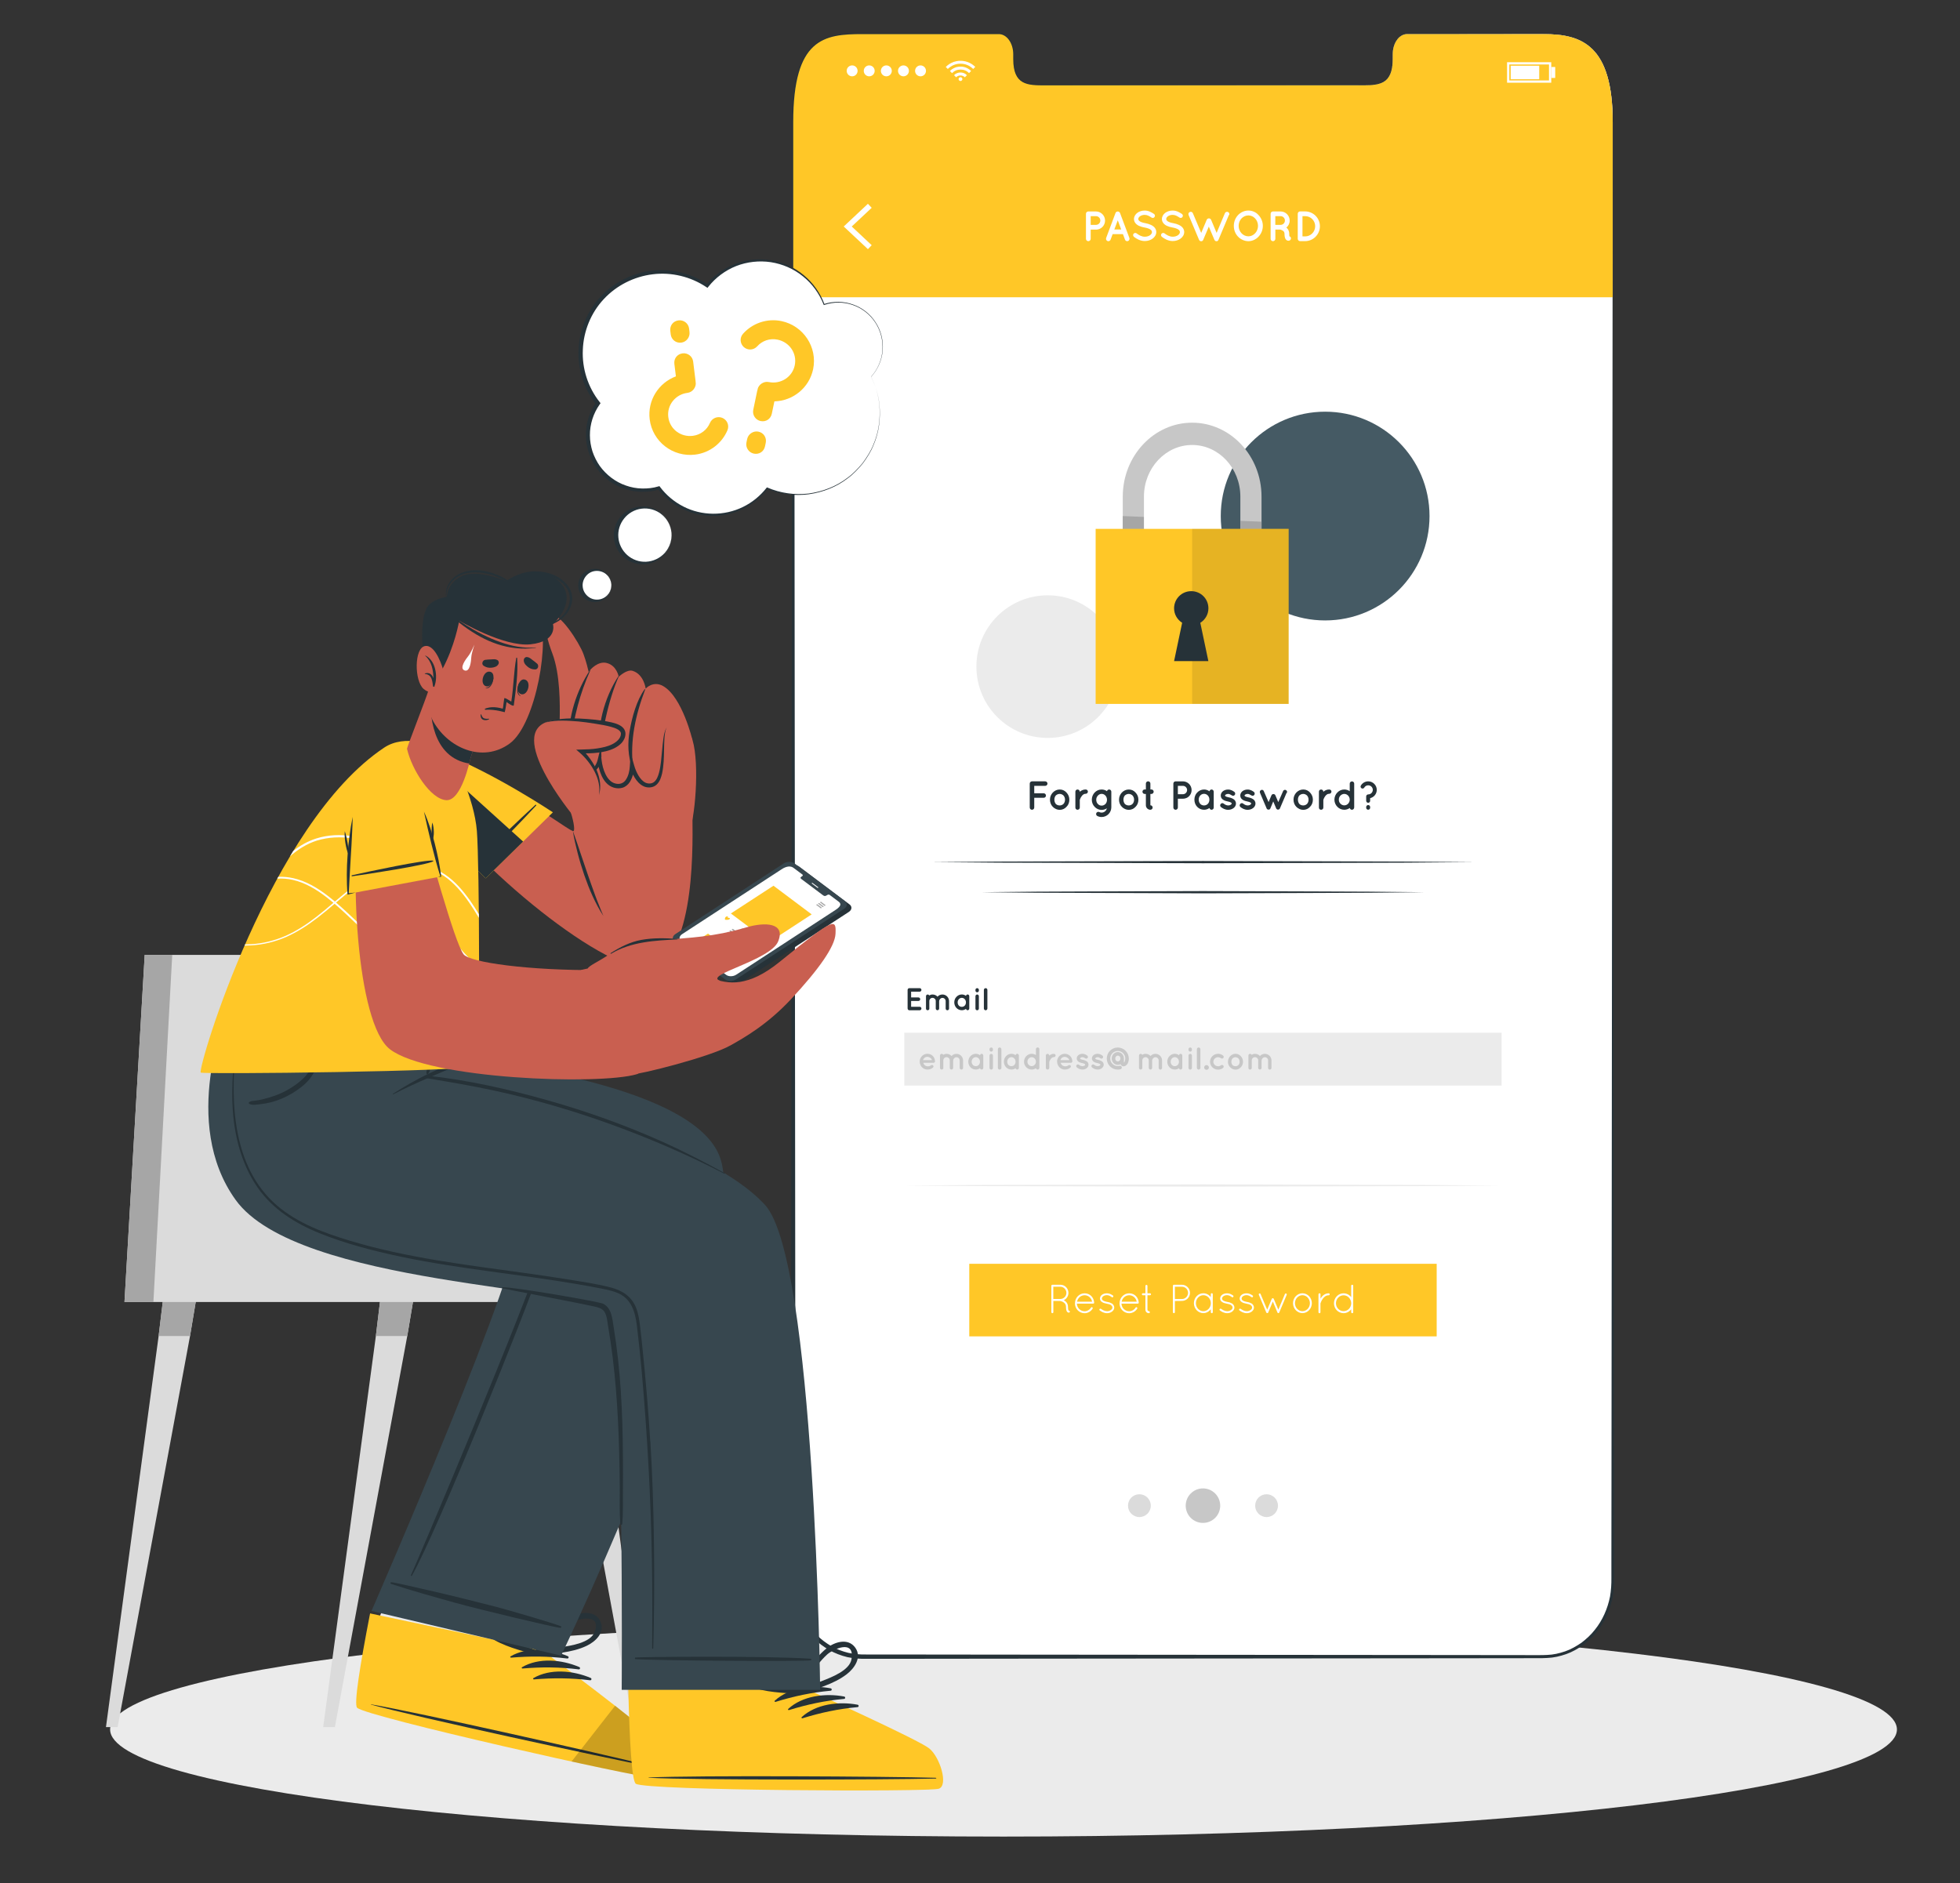 <?xml version="1.0" encoding="UTF-8"?>
<svg xmlns="http://www.w3.org/2000/svg" viewBox="0 0 435.06 418.01">
  <rect x="0" y="0" width="435.06" height="418.01" fill="#333333" stroke="none"/>
  <defs>
    <style>
      .cls-1 {
        fill: #fff;
      }

      .cls-2 {
        fill: #dbdbdb;
      }

      .cls-3 {
        fill: #37474f;
      }

      .cls-4 {
        fill: #455a64;
      }

      .cls-5 {
        fill: #a6a6a6;
      }

      .cls-6 {
        opacity: .2;
      }

      .cls-7 {
        fill: #c95f50;
      }

      .cls-8 {
        fill: #c7c7c7;
      }

      .cls-9 {
        opacity: .1;
      }

      .cls-10 {
        fill: #ebebeb;
      }

      .cls-11 {
        fill: #ffc727;
      }

      .cls-12 {
        fill: #263238;
      }
    </style>
  </defs>
  <g id="Shadow">
    <path class="cls-10" d="m421.06,383.92c0,13.14-88.79,23.78-198.31,23.78s-198.31-10.65-198.31-23.78,88.79-23.78,198.31-23.78,198.31,10.65,198.31,23.78Z"/>
  </g>
  <g id="Screen">
    <g>
      <path class="cls-1" d="m357.97,27.14v324.06c0,9.16-6.86,16.57-15.32,16.57h-151.24c-8.48,0-15.34-7.41-15.34-16.57V27.14c0-18.66,6.86-19.57,15.34-19.57h30.3c1.76,0,3.2,2,3.2,4.48v1.07c0,5.81,3.18,5.83,7.08,5.83h70.06c3.94,0,7.1-.02,7.1-5.83v-1.07c0-2.48,1.42-4.48,3.21-4.48h30.29c8.46,0,15.32,2.48,15.32,19.57Z"/>
      <g>
        <path class="cls-1" d="m357.97,27.14v324.06c0,9.16-6.86,16.57-15.32,16.57h-151.24c-8.48,0-15.34-7.41-15.34-16.57V27.14c0-18.66,6.86-19.57,15.34-19.57h30.3c1.76,0,3.2,2,3.2,4.48v1.07c0,5.81,3.18,5.83,7.08,5.83h70.06c3.94,0,7.1-.02,7.1-5.83v-1.07c0-2.48,1.42-4.48,3.21-4.48h30.29c8.46,0,15.32,2.48,15.32,19.57Z"/>
        <path class="cls-12" d="m357.97,27.14l.25,268.6.03,33.57.02,16.79v4.2c.03,1.39-.07,2.84-.3,4.23-.54,2.79-1.7,5.48-3.5,7.7-.87,1.13-1.94,2.09-3.07,2.97-1.18.8-2.42,1.54-3.77,2-1.35.47-2.76.8-4.19.85-1.43.09-2.81.03-4.21.05l-16.79.02-33.57.03-67.15.06-16.79.02h-8.39s-4.2.01-4.2.01c-1.38.03-2.87-.08-4.27-.38-1.4-.34-2.76-.86-4.02-1.57-1.23-.74-2.43-1.58-3.42-2.63-2.07-2.02-3.48-4.63-4.33-7.37-.35-1.39-.65-2.81-.68-4.25-.08-1.44-.02-2.81-.04-4.22v-8.39s.24-268.6.24-268.6l.03-33.57v-8.39c0-2.8.06-5.61.4-8.4l.31-2.09.49-2.06c.2-.68.45-1.34.68-2.01.31-.63.58-1.3.96-1.9.73-1.23,1.74-2.28,2.91-3.09,1.21-.77,2.58-1.23,3.96-1.52,2.79-.51,5.62-.39,8.41-.4h8.39s16.79.02,16.79.02h2.1c.34,0,.72-.02,1.08.08.36.1.7.26.99.48,1.17.92,1.68,2.41,1.74,3.82.02,1.41-.05,2.81.37,4.12.19.66.54,1.25,1.03,1.71.49.46,1.12.74,1.79.9,1.34.32,2.75.26,4.14.27h4.2s8.39.01,8.39.01l33.57.03,16.79.02c2.8,0,5.6.03,8.39-.01,1.37-.05,2.85-.21,3.9-1.13.51-.46.88-1.07,1.07-1.73.22-.66.31-1.35.36-2.04.04-.7.03-1.39.04-2.1.03-.7.15-1.41.43-2.06.27-.65.67-1.26,1.24-1.7.28-.21.6-.38.95-.49.35-.1.71-.09,1.06-.09h8.39s16.79.02,16.79.02h4.2c1.4,0,2.8.03,4.19.23,2.76.33,5.56,1.38,7.44,3.49,1.9,2.08,2.92,4.8,3.47,7.53.55,2.75.69,5.55.73,8.35Zm0,0c-.04-2.8-.19-5.6-.74-8.35-.55-2.73-1.58-5.44-3.48-7.52-1.88-2.1-4.67-3.14-7.43-3.46-1.38-.19-2.79-.22-4.18-.22h-4.2s-16.79.02-16.79.02h-8.39c-.35,0-.7,0-1.03.1-.33.1-.63.26-.91.47-.54.43-.94,1.02-1.2,1.66-.58,1.29-.36,2.73-.45,4.12-.04.7-.14,1.4-.36,2.08-.2.68-.58,1.31-1.11,1.79-1.09.96-2.61,1.12-3.99,1.17-2.8.05-5.6.02-8.4.03l-16.79.02-33.57.03h-8.39s-4.2.01-4.2.01c-1.39-.02-2.81.06-4.21-.28-.69-.17-1.38-.47-1.91-.97-.53-.5-.91-1.15-1.11-1.83-.45-1.37-.37-2.83-.39-4.2-.05-1.35-.56-2.76-1.62-3.59-.27-.2-.57-.35-.88-.43-.31-.09-.65-.06-1-.07h-2.1s-16.79.02-16.79.02h-8.39c-2.8.03-5.61-.09-8.33.42-1.35.28-2.67.73-3.82,1.47-1.12.79-2.08,1.79-2.79,2.97-.37.58-.62,1.23-.93,1.84-.22.66-.46,1.3-.66,1.97l-.47,2.03-.31,2.06c-.32,2.77-.39,5.55-.37,8.35v8.39s.04,33.57.04,33.57l.25,268.6v8.39c0,1.39-.05,2.82.03,4.17.02,1.36.3,2.71.64,4.02.8,2.59,2.12,5.06,4.07,6.96.93.99,2.05,1.78,3.21,2.48,1.18.67,2.45,1.16,3.77,1.48,1.34.29,2.65.4,4.06.37h4.2s8.39.01,8.39.01l16.79.02,67.15.06,33.57.03,16.79.02c1.39-.02,2.82.04,4.18-.04,1.37-.04,2.72-.36,4-.8,1.3-.44,2.49-1.15,3.62-1.91,1.08-.84,2.11-1.76,2.95-2.85,1.73-2.13,2.86-4.73,3.39-7.42.23-1.36.32-2.72.3-4.12v-4.2s.02-16.79.02-16.79l.03-33.57.25-268.6Z"/>
      </g>
      <g>
        <path class="cls-11" d="m357.97,27.14v38.85h-181.9V27.14c0-18.66,6.86-19.57,15.34-19.57h30.3c1.76,0,3.2,2,3.2,4.48v1.07c0,5.81,3.18,5.83,7.08,5.83h70.06c3.94,0,7.1-.02,7.1-5.83v-1.07c0-2.48,1.42-4.48,3.21-4.48h30.29c8.46,0,15.32,2.48,15.32,19.57Z"/>
        <g>
          <g id="u5Zjqx">
            <g>
              <path class="cls-1" d="m216.48,14.85c-.1.1-.2.19-.29.29-.06.06-.11.11-.17.17-.79-.76-1.72-1.17-2.82-1.17s-2.03.41-2.82,1.17c-.05-.05-.1-.11-.16-.16-.1-.1-.19-.19-.29-.29,0,0,0,0,0,0h0s.01-.02.02-.02c.12-.11.24-.22.37-.33.26-.22.55-.4.86-.55.36-.18.74-.31,1.13-.38.19-.03.38-.05.57-.08.06,0,.48,0,.5,0,.13,0,.26.02.39.03.36.04.7.13,1.04.25.24.09.48.2.7.33.24.14.46.29.67.47.11.09.21.19.31.28h0Z"/>
              <path class="cls-1" d="m211.31,16.22c-.15-.15-.31-.3-.46-.46.53-.52,1.15-.85,1.88-.94,1.09-.15,2.03.18,2.83.94-.16.16-.31.31-.46.46-.52-.51-1.15-.78-1.89-.78-.74,0-1.37.27-1.89.79Z"/>
              <path class="cls-1" d="m214.63,16.69c-.15.15-.31.3-.46.46-.27-.26-.59-.4-.97-.4-.38,0-.7.14-.97.4-.15-.15-.31-.31-.46-.46.73-.77,2.05-.83,2.86,0Z"/>
            </g>
            <path class="cls-1" d="m213.62,17.56c0,.23-.19.42-.42.42s-.42-.19-.42-.42.19-.42.42-.42.42.19.42.42Z"/>
          </g>
          <g>
            <path class="cls-1" d="m187.94,15.73c0-.67.54-1.21,1.21-1.21s1.21.54,1.21,1.21-.54,1.21-1.21,1.21-1.21-.54-1.21-1.21Z"/>
            <path class="cls-1" d="m191.73,15.73c0-.67.54-1.21,1.21-1.21s1.21.54,1.21,1.21-.54,1.21-1.21,1.21-1.21-.54-1.21-1.21Z"/>
            <path class="cls-1" d="m195.53,15.73c0-.67.54-1.21,1.21-1.21s1.21.54,1.21,1.21-.54,1.21-1.21,1.21-1.21-.54-1.21-1.21Z"/>
            <path class="cls-1" d="m199.33,15.73c0-.67.54-1.21,1.21-1.21s1.21.54,1.21,1.21-.54,1.21-1.21,1.21-1.21-.54-1.21-1.21Z"/>
            <path class="cls-1" d="m203.12,15.73c0-.67.54-1.21,1.21-1.21s1.21.54,1.21,1.21-.54,1.21-1.21,1.21-1.21-.54-1.21-1.21Z"/>
          </g>
          <g>
            <path class="cls-1" d="m344.33,18.36h-9.81v-4.55h9.81v4.55Zm-9.31-.5h8.81v-3.55h-8.81v3.55Z"/>
            <rect class="cls-1" x="335.33" y="14.59" width="6.33" height="3"/>
            <rect class="cls-1" x="344.34" y="14.87" width=".87" height="2.43"/>
          </g>
        </g>
        <g>
          <polygon class="cls-1" points="192.65 55.31 187.28 50.28 192.65 45.24 193.49 46.13 189.06 50.28 193.49 54.43 192.65 55.31"/>
          <g>
            <path class="cls-1" d="m243.26,50.97h-1.16v2.05c0,.28-.24.52-.53.52s-.52-.24-.52-.52v-5.56c0-.29.24-.52.52-.52h1.69c1.12,0,2.03.91,2.03,2.03s-.91,2.01-2.03,2.01Zm-1.16-1.05h1.16c.55,0,.97-.43.98-.96,0-.55-.43-.98-.98-.98h-1.16v1.94Z"/>
            <path class="cls-1" d="m249.26,51.98h-2.29l-.46,1.23c-.08.21-.28.33-.49.33-.07,0-.12,0-.18-.03-.27-.1-.41-.41-.31-.68l2.08-5.55c.08-.21.29-.34.5-.33.22,0,.41.12.5.33l2.08,5.55c.09.27-.04.58-.31.68-.05.02-.11.03-.18.03-.21,0-.41-.12-.48-.33l-.46-1.23Zm-.39-1.04l-.76-2.03-.76,2.03h1.53Z"/>
            <path class="cls-1" d="m251.62,51.89c.17-.21.48-.24.69-.07.41.34,1.13.74,1.8.73.47,0,.9-.14,1.18-.35s.41-.44.41-.68c0-.12-.03-.21-.08-.3-.06-.09-.14-.19-.28-.28-.27-.18-.74-.34-1.29-.44h-.02c-.44-.08-.86-.2-1.22-.37-.36-.17-.67-.41-.88-.74-.14-.23-.22-.49-.22-.77,0-.57.32-1.06.75-1.38.44-.32,1.02-.5,1.63-.5.91,0,1.57.44,2.06.75.22.15.28.45.13.67-.14.23-.44.29-.67.14-.48-.32-.94-.6-1.52-.6-.42,0-.8.13-1.06.32-.25.19-.36.4-.36.59,0,.11.02.19.07.26.05.08.13.16.25.25.25.17.67.32,1.18.41h.02c.48.09.92.22,1.3.4.39.19.73.43.94.78.14.23.23.51.23.8,0,.6-.34,1.12-.81,1.46-.46.34-1.07.54-1.74.54-1.02,0-1.88-.52-2.41-.94-.21-.17-.24-.48-.08-.69Z"/>
            <path class="cls-1" d="m257.82,51.89c.17-.21.48-.24.69-.07.42.34,1.13.74,1.8.73.47,0,.9-.14,1.18-.35s.41-.44.41-.68c0-.12-.03-.21-.08-.3-.06-.09-.14-.19-.28-.28-.27-.18-.74-.34-1.29-.44h-.02c-.44-.08-.86-.2-1.22-.37-.36-.17-.67-.41-.88-.74-.14-.23-.22-.49-.22-.77,0-.57.32-1.06.75-1.38.44-.32,1.02-.5,1.63-.5.91,0,1.57.44,2.06.75.22.15.28.45.13.67-.14.23-.44.29-.67.14-.48-.32-.94-.6-1.52-.6-.42,0-.8.13-1.06.32-.25.19-.36.4-.36.59,0,.11.02.19.07.26.05.08.13.16.25.25.25.17.67.32,1.18.41h.02c.48.09.92.22,1.3.4.39.19.73.43.94.78.14.23.23.51.23.8,0,.6-.34,1.12-.81,1.46-.46.34-1.07.54-1.74.54-1.02,0-1.88-.52-2.41-.94-.21-.17-.24-.48-.08-.69Z"/>
            <path class="cls-1" d="m272.78,47.72l-2.31,5.5s-.03.07-.05.09h0s-.03.05-.05.07c0,.02,0,.02,0,.03-.02,0-.05.03-.07.05h0s-.05.05-.08.06h0s0,0,0,0c-.02,0-.05,0-.08.02h-.02s-.06,0-.09,0c-.03,0-.06,0-.08,0h-.03s-.05-.02-.07-.02t-.02,0s-.07-.04-.08-.06h0s-.05-.04-.07-.05t-.02-.03s-.03-.04-.04-.06c-.02,0-.02,0-.02,0-.02-.02-.03-.06-.04-.09l-1.24-2.92-1.24,2.92s-.03.07-.04.09c0,0,0,0,0,0-.02.02-.04.04-.06.06,0,.02,0,.02,0,.03-.02,0-.04.03-.06.05h-.02s-.06.05-.08.06h0s0,0,0,0c-.04,0-.06,0-.08.02h-.03s-.06,0-.08,0-.07,0-.09,0h-.03s-.05-.02-.07-.02t-.02,0s-.07-.04-.08-.06h0s-.04-.04-.07-.05t-.02-.03s-.03-.04-.05-.06h0s-.03-.07-.05-.09l-2.32-5.5c-.1-.25,0-.57.28-.67.25-.11.57,0,.67.27l1.85,4.37,1.22-2.9c.08-.21.28-.32.49-.32s.4.11.49.32l1.22,2.9,1.84-4.37c.11-.26.41-.39.69-.27.25.1.38.42.26.67Z"/>
            <path class="cls-1" d="m279.36,47.75c.58.62.95,1.45.95,2.39s-.37,1.77-.95,2.39c-.56.61-1.39,1.01-2.25,1.01s-1.74-.4-2.31-1.01c-.58-.61-.93-1.45-.93-2.39s.35-1.76.93-2.39c.58-.62,1.41-1.01,2.31-1.01s1.7.39,2.25,1.01Zm-.12,2.39c0-.64-.25-1.24-.64-1.65-.4-.42-.92-.67-1.49-.67-.6,0-1.13.25-1.53.67-.4.41-.64,1.01-.64,1.65s.25,1.23.64,1.64c.4.42.92.68,1.53.68.57,0,1.09-.25,1.49-.68.39-.41.64-1,.64-1.64Z"/>
            <path class="cls-1" d="m286.53,52.75c.09.27-.06.57-.33.66-.04,0-.11.03-.21.03h0c-.09,0-.24-.02-.37-.1-.12-.08-.23-.2-.3-.33-.13-.27-.2-.61-.2-1.13,0-.18-.05-.3-.11-.41-.06-.1-.17-.2-.28-.27-.2-.13-.44-.21-.53-.23h-1.11v2.05c0,.28-.24.52-.53.52s-.52-.24-.52-.52v-5.56c0-.29.23-.52.52-.52h1.69c1.12,0,2.02.91,2.02,2.03,0,.62-.28,1.17-.74,1.55.12.09.24.21.33.35.19.27.31.62.31,1.02,0,.28.02.46.04.56.15.05.27.16.33.32Zm-1.32-3.79c0-.55-.43-.98-.97-.98h-1.16v1.94h1.16c.54,0,.97-.43.97-.96Z"/>
            <path class="cls-1" d="m288.06,53.01v-5.56c0-.29.23-.52.52-.52h1.11c1.82,0,3.29,1.48,3.29,3.29s-1.47,3.31-3.29,3.31h-1.11c-.29,0-.52-.24-.52-.52Zm1.05-.53h.58c1.24,0,2.24-1.01,2.24-2.26s-1-2.24-2.24-2.24h-.58v4.51Z"/>
          </g>
        </g>
      </g>
      <g>
        <g>
          <path class="cls-12" d="m201.46,223.88v-4.13c0-.22.17-.39.39-.39h2.29c.2,0,.39.17.39.39s-.18.39-.39.39h-1.9v1.28h1.63c.21,0,.39.18.39.39,0,.22-.18.39-.39.39h-1.63v1.29h1.9c.2,0,.39.17.39.39s-.18.39-.39.39h-2.27s-.01,0-.01,0h0c-.22,0-.39-.17-.39-.38Z"/>
          <path class="cls-12" d="m208.46,222.21v1.68c0,.2-.17.37-.37.37s-.38-.17-.38-.37v-1.68c0-.39-.33-.7-.72-.7s-.71.32-.71.72v1.66s0,.04,0,.05v.02s0,.03-.02.04v.04c-.06.13-.2.22-.35.22-.03,0-.05,0-.07,0-.17-.04-.3-.18-.3-.36v-1.66h0v-1.09c0-.22.17-.38.37-.38.15,0,.28.08.34.21.22-.13.48-.21.75-.21.44,0,.83.18,1.1.48.26-.3.66-.48,1.1-.48.81,0,1.46.66,1.46,1.47v1.66c0,.2-.17.37-.37.37s-.38-.17-.38-.37v-1.66c0-.4-.32-.72-.71-.72s-.71.32-.73.7Z"/>
          <path class="cls-12" d="m215.15,222.52v1.37c0,.2-.17.37-.37.37-.18,0-.32-.13-.36-.3-.27.19-.58.3-.93.3-.48,0-.89-.2-1.19-.51-.3-.32-.48-.76-.48-1.23s.17-.92.48-1.23c.3-.32.71-.53,1.19-.53.35,0,.67.12.93.31.04-.17.18-.31.36-.31.2,0,.37.17.37.38v1.38Zm-.74,0c0-.29-.1-.55-.27-.72-.17-.19-.41-.29-.65-.29s-.49.1-.65.29c-.17.18-.27.43-.27.72s.1.54.27.72c.16.17.4.27.65.27s.48-.1.65-.27c.17-.18.27-.43.27-.72Z"/>
          <path class="cls-12" d="m217.28,219.89c0,.21-.16.39-.38.39s-.38-.18-.38-.39v-.15c0-.21.17-.38.38-.38s.38.17.38.38v.15Zm0,1.27v2.73c0,.21-.16.38-.38.38s-.38-.17-.38-.38v-2.73c0-.22.17-.39.38-.39s.38.16.38.39Z"/>
          <path class="cls-12" d="m218.78,219.36c.22,0,.39.18.39.39v4.13c0,.21-.18.39-.39.39s-.39-.18-.39-.39v-4.13c0-.21.18-.39.39-.39Z"/>
        </g>
        <g>
          <rect class="cls-10" x="200.73" y="229.25" width="132.58" height="11.74"/>
          <g>
            <path class="cls-8" d="m204.14,235.68c0-.95.75-1.75,1.71-1.75s1.63.68,1.69,1.62v.04s0,.05,0,.06c-.02.17-.17.28-.36.28h-2.23c.04.16.11.34.24.46.15.17.43.29.67.32.25.02.55-.04.73-.18.15-.15.43-.13.52-.02.09.1.16.31,0,.46-.34.32-.76.46-1.25.46-.96,0-1.7-.8-1.71-1.75Zm.76-.34h1.98c-.07-.28-.43-.69-1.04-.74-.6.03-.89.45-.95.74Z"/>
            <path class="cls-8" d="m211.57,235.38v1.68c0,.2-.17.37-.37.37s-.38-.17-.38-.37v-1.68c0-.39-.33-.7-.72-.7s-.71.32-.71.72v1.66s0,.04,0,.05v.02s0,.03-.02.04v.04c-.06.13-.2.22-.35.22-.03,0-.05,0-.07,0-.17-.04-.3-.18-.3-.36v-1.66h0v-1.09c0-.22.17-.38.37-.38.15,0,.28.08.34.21.22-.13.48-.21.75-.21.44,0,.83.18,1.1.48.26-.3.66-.48,1.1-.48.81,0,1.46.66,1.46,1.47v1.66c0,.2-.17.37-.37.37s-.38-.17-.38-.37v-1.66c0-.4-.32-.72-.71-.72s-.71.31-.73.7Z"/>
            <path class="cls-8" d="m218.26,235.69v1.37c0,.2-.17.37-.37.37-.18,0-.32-.13-.36-.3-.27.19-.58.3-.93.3-.48,0-.89-.2-1.19-.51-.3-.32-.48-.76-.48-1.23s.17-.92.48-1.23c.3-.32.71-.53,1.19-.53.35,0,.67.12.93.31.04-.17.18-.31.36-.31.2,0,.37.17.37.38v1.38Zm-.74,0c0-.29-.1-.55-.27-.72-.17-.19-.41-.29-.65-.29s-.49.1-.65.29c-.17.18-.27.43-.27.72s.1.54.27.72c.16.17.4.27.65.27s.48-.1.65-.27c.17-.18.27-.43.27-.72Z"/>
            <path class="cls-8" d="m220.4,233.06c0,.21-.16.39-.38.39s-.38-.18-.38-.39v-.15c0-.21.17-.38.38-.38s.38.17.38.38v.15Zm0,1.27v2.73c0,.21-.16.38-.38.38s-.38-.17-.38-.38v-2.73c0-.22.17-.39.38-.39s.38.16.38.39Z"/>
            <path class="cls-8" d="m221.89,232.53c.22,0,.39.18.39.39v4.13c0,.21-.18.39-.39.39s-.39-.18-.39-.39v-4.13c0-.21.18-.39.39-.39Z"/>
            <path class="cls-8" d="m226.16,235.69v1.37c0,.2-.17.37-.37.37-.18,0-.32-.13-.36-.3-.27.19-.58.3-.93.3-.48,0-.89-.2-1.19-.51-.3-.32-.48-.76-.48-1.23s.17-.92.48-1.23c.3-.32.71-.53,1.19-.53.35,0,.67.12.93.31.04-.17.18-.31.36-.31.2,0,.37.17.37.38v1.38Zm-.74,0c0-.29-.1-.55-.27-.72-.17-.19-.41-.29-.65-.29s-.49.1-.65.29c-.17.18-.27.43-.27.72s.1.54.27.72c.16.17.4.27.65.27s.48-.1.65-.27c.17-.18.27-.43.27-.72Z"/>
            <path class="cls-8" d="m230.7,237.05c0,.2-.17.38-.38.38-.19,0-.34-.13-.37-.3-.27.18-.6.3-.95.3-.95,0-1.7-.8-1.7-1.74s.76-1.76,1.7-1.76c.34,0,.68.11.94.29v-1.32c0-.2.17-.38.39-.38s.38.18.38.38v2.77h0v1.37Zm-1.7-2.36c-.25,0-.48.1-.66.29-.18.17-.28.43-.28.71s.1.52.28.69c.17.18.41.29.66.29s.48-.11.66-.29c.18-.17.28-.43.28-.69,0-.28-.1-.53-.28-.71-.17-.18-.4-.29-.66-.29Z"/>
            <path class="cls-8" d="m234.31,234.3c0,.2-.16.37-.37.37-.16,0-.3.04-.42.13-.13.08-.24.2-.32.34-.17.22-.25.49-.29.59v1.33c0,.2-.17.37-.39.37s-.37-.17-.37-.37v-2.76c0-.2.17-.36.37-.36s.39.16.39.36v.05s.1-.1.15-.14c.23-.15.53-.28.88-.27.21,0,.37.16.37.36Z"/>
            <path class="cls-8" d="m234.63,235.68c0-.95.75-1.75,1.71-1.75.91,0,1.63.68,1.69,1.62v.04s0,.05,0,.06c-.02.17-.17.28-.36.28h-2.23c.03.16.11.34.24.46.15.17.43.29.67.32.25.02.55-.04.73-.18.15-.15.43-.13.53-.02.09.1.16.31,0,.46-.34.32-.76.46-1.25.46-.96,0-1.7-.8-1.71-1.75Zm.76-.34h1.98c-.07-.28-.43-.69-1.04-.74-.6.03-.89.45-.95.74Z"/>
            <path class="cls-8" d="m238.97,236.43c.13-.17.37-.19.53-.06.18.15.5.32.77.31.19,0,.36-.06.48-.13.1-.08.13-.15.13-.21,0-.03,0-.05-.02-.07,0-.02-.04-.05-.09-.08-.1-.07-.31-.15-.56-.2h0c-.22-.04-.43-.1-.61-.18-.19-.09-.36-.22-.48-.41-.08-.13-.12-.28-.12-.44,0-.32.18-.6.41-.77.25-.17.54-.26.86-.26.48,0,.83.23,1.05.39.17.11.22.34.11.52-.11.17-.34.22-.52.1-.22-.15-.42-.26-.64-.26-.17,0-.33.06-.42.13-.09.06-.11.13-.11.16,0,.03,0,.03.01.06,0,.01.03.04.08.07.09.06.27.13.51.17h0s0,0,0,0c.23.04.45.11.65.2.19.08.38.22.5.41.08.14.13.3.13.46,0,.34-.19.63-.44.81-.25.18-.57.28-.91.28-.55,0-.97-.26-1.25-.48-.15-.13-.17-.36-.05-.52Z"/>
            <path class="cls-8" d="m242.34,236.43c.13-.17.37-.19.53-.06.18.15.5.32.77.31.19,0,.36-.06.48-.13.1-.08.13-.15.13-.21,0-.03,0-.05-.02-.07,0-.02-.04-.05-.09-.08-.1-.07-.31-.15-.56-.2h0c-.22-.04-.43-.1-.61-.18-.19-.09-.36-.22-.48-.41-.08-.13-.12-.28-.12-.44,0-.32.18-.6.41-.77.25-.17.54-.26.86-.26.48,0,.83.23,1.05.39.17.11.22.34.11.52-.11.17-.34.22-.52.1-.22-.15-.42-.26-.64-.26-.17,0-.33.06-.42.13-.09.06-.11.13-.11.16,0,.03,0,.03.01.06,0,.01.03.04.08.07.09.06.27.13.51.17h0s0,0,0,0c.23.04.45.11.65.2.19.08.38.22.5.41.08.14.13.3.13.46,0,.34-.19.63-.44.81-.25.18-.57.28-.91.28-.55,0-.97-.26-1.25-.48-.15-.13-.17-.36-.05-.52Z"/>
            <path class="cls-8" d="m250.57,234.97c0,.41-.09.79-.27,1.13h0s-.07.13-.18.25c-.12.12-.29.27-.55.34-.06.01-.12.02-.18.02-.22,0-.43-.11-.53-.26-.06-.07-.09-.14-.11-.21-.19.1-.4.15-.63.15-.38,0-.73-.16-.97-.42-.24-.26-.38-.61-.38-1s.15-.74.38-.99c.24-.26.59-.43.97-.43s.73.17.97.43c.24.25.38.61.38.99v.92s.03-.02.05-.04c.04-.04.08-.1.09-.11.11-.22.17-.48.17-.76,0-.92-.74-1.67-1.67-1.67s-1.67.75-1.67,1.67.75,1.67,1.67,1.67c.15,0,.29-.01.42-.04.2-.06.42.07.47.27.05.21-.07.42-.28.48-.2.05-.4.08-.61.08-1.35,0-2.44-1.1-2.44-2.46s1.09-2.44,2.44-2.44,2.45,1.1,2.45,2.44Zm-1.87,0c0-.18-.07-.34-.17-.46-.11-.11-.25-.18-.41-.18s-.29.07-.4.18c-.11.12-.17.28-.17.46s.06.35.17.47c.11.11.25.18.4.18s.29-.06.41-.18c.11-.12.17-.28.17-.47Z"/>
            <path class="cls-8" d="m255.74,235.38v1.68c0,.2-.17.37-.37.37s-.38-.17-.38-.37v-1.68c0-.39-.33-.7-.72-.7s-.71.32-.71.72v1.66s0,.04,0,.05v.02s0,.03-.02.04v.04c-.06.13-.2.22-.35.22-.03,0-.05,0-.07,0-.17-.04-.3-.18-.3-.36v-1.66h0v-1.09c0-.22.17-.38.37-.38.15,0,.28.08.34.21.22-.13.48-.21.75-.21.44,0,.83.18,1.1.48.26-.3.66-.48,1.1-.48.8,0,1.46.66,1.46,1.47v1.66c0,.2-.17.37-.37.37s-.38-.17-.38-.37v-1.66c0-.4-.32-.72-.71-.72s-.71.31-.73.7Z"/>
            <path class="cls-8" d="m262.43,235.69v1.37c0,.2-.17.37-.37.37-.18,0-.32-.13-.36-.3-.27.19-.58.3-.93.3-.48,0-.89-.2-1.19-.51-.3-.32-.48-.76-.48-1.23s.17-.92.48-1.23c.3-.32.71-.53,1.19-.53.35,0,.66.12.93.31.04-.17.18-.31.36-.31.2,0,.37.17.37.38v1.38Zm-.74,0c0-.29-.1-.55-.27-.72-.17-.19-.41-.29-.65-.29s-.49.1-.65.29c-.17.18-.27.43-.27.72s.1.54.27.72c.16.17.4.27.65.27s.48-.1.65-.27c.17-.18.27-.43.27-.72Z"/>
            <path class="cls-8" d="m264.57,233.06c0,.21-.16.39-.38.39s-.38-.18-.38-.39v-.15c0-.21.17-.38.38-.38s.38.17.38.38v.15Zm0,1.27v2.73c0,.21-.16.38-.38.38s-.38-.17-.38-.38v-2.73c0-.22.17-.39.38-.39s.38.16.38.39Z"/>
            <path class="cls-8" d="m266.06,232.53c.22,0,.39.18.39.39v4.13c0,.21-.17.39-.39.39s-.39-.18-.39-.39v-4.13c0-.21.17-.39.39-.39Z"/>
            <path class="cls-8" d="m267.81,236.44c.29,0,.53.24.53.53s-.24.52-.53.52-.52-.23-.52-.52.23-.53.52-.53Z"/>
            <path class="cls-8" d="m268.59,235.69c0-.97.81-1.75,1.78-1.76.42,0,.81.15,1.11.39.16.13.19.36.08.52-.14.17-.36.2-.53.07-.18-.13-.41-.22-.66-.22-.57,0-1.04.47-1.04,1.01s.47,1,1.04,1c.25,0,.48-.09.66-.22.15-.12.38-.09.53.08.11.15.08.38-.08.52-.3.22-.69.37-1.11.37-.97,0-1.78-.78-1.78-1.74Z"/>
            <path class="cls-8" d="m273.05,236.92c-.3-.31-.48-.74-.48-1.23s.18-.89.48-1.23c.32-.33.72-.53,1.2-.53s.88.2,1.17.53c.32.34.49.75.49,1.23s-.17.92-.49,1.23c-.29.33-.71.53-1.17.53s-.89-.2-1.2-.53Zm.28-1.23c0,.3.09.55.25.74.17.17.41.26.67.26.25,0,.47-.09.64-.26.18-.2.27-.44.27-.74s-.1-.54-.27-.73c-.17-.15-.4-.27-.64-.27-.27,0-.5.11-.67.27-.16.19-.25.44-.25.73Z"/>
            <path class="cls-8" d="m280.03,235.38v1.68c0,.2-.17.37-.37.37s-.38-.17-.38-.37v-1.68c0-.39-.33-.7-.72-.7s-.71.32-.71.72v1.66s0,.04,0,.05v.02s0,.03-.02.04v.04c-.06.13-.2.22-.35.22-.03,0-.05,0-.07,0-.17-.04-.3-.18-.3-.36v-1.66h0v-1.09c0-.22.17-.38.37-.38.15,0,.28.08.34.21.22-.13.48-.21.75-.21.44,0,.83.18,1.1.48.26-.3.66-.48,1.1-.48.8,0,1.46.66,1.46,1.47v1.66c0,.2-.17.37-.37.37s-.38-.17-.38-.37v-1.66c0-.4-.32-.72-.71-.72s-.71.31-.73.7Z"/>
          </g>
        </g>
        <g>
          <polygon class="cls-12" points="206.74 191.38 221.81 191.26 236.88 191.21 267.02 191.13 297.16 191.21 312.24 191.26 327.31 191.38 312.24 191.5 297.16 191.55 267.02 191.63 236.88 191.54 221.81 191.5 206.74 191.38"/>
          <polygon class="cls-12" points="217.86 198.06 230.15 197.94 242.44 197.89 267.02 197.81 291.6 197.89 303.89 197.94 316.18 198.06 303.89 198.18 291.6 198.23 267.02 198.31 242.44 198.22 230.15 198.18 217.86 198.06"/>
        </g>
        <polygon class="cls-10" points="200.73 263.17 217.3 263.05 233.88 263.01 267.02 262.92 300.17 263.01 316.74 263.05 333.31 263.17 316.74 263.3 300.17 263.34 267.02 263.42 233.88 263.34 217.3 263.3 200.73 263.17"/>
        <g>
          <rect class="cls-11" x="215.15" y="280.55" width="103.75" height="16.11"/>
          <g>
            <path class="cls-1" d="m236.62,290.08c0-.46-.23-.75-.51-.95-.28-.2-.61-.3-.73-.31-.03,0-.04-.02-.04-.02h-1.53v2.49c0,.12-.1.22-.22.22-.12,0-.22-.1-.22-.22v-5.87c0-.11.09-.21.2-.22h1.8c.99,0,1.79.8,1.79,1.8,0,.72-.42,1.34-1.04,1.63.03.02.05.03.09.04.41.23.85.69.85,1.4,0,.37.04.59.08.73.04.11.08.14.09.15.1,0,.21.04.24.14.03.12-.03.24-.14.29,0,0-.05,0-.11,0h-.02c-.12,0-.31-.09-.41-.29-.11-.21-.17-.5-.17-1.04Zm-1.26-4.44h-1.56v2.72h1.59c.73-.02,1.32-.62,1.32-1.36s-.61-1.36-1.36-1.36Z"/>
            <path class="cls-1" d="m238.61,289.31c0-1.22.95-2.21,2.14-2.21s2.03.9,2.12,2.05h0v.04c0,.12-.1.2-.22.2h-3.62c.04.96.8,1.69,1.71,1.69.58,0,1.12-.31,1.42-.8.06-.11.2-.13.29-.07.1.07.14.2.07.31-.38.6-1.04,1-1.78,1-1.19,0-2.14-.99-2.14-2.2Zm.46-.35h3.34c-.14-.83-.85-1.43-1.66-1.43s-1.52.59-1.68,1.43Z"/>
            <path class="cls-1" d="m244.09,290.59c.07-.09.21-.11.31-.03.31.22.79.51,1.35.51.34,0,.64-.11.84-.27.22-.14.33-.34.33-.54,0-.21-.09-.35-.32-.54-.19-.14-.5-.25-.94-.32h-.02c-.4-.08-.75-.17-1-.35-.28-.16-.48-.45-.48-.79s.2-.66.48-.86c.26-.18.63-.3,1.08-.3.57,0,.97.26,1.31.48.1.07.13.21.06.31-.06.1-.2.13-.3.06-.32-.22-.65-.44-1.08-.44-.36,0-.65.1-.84.25-.18.14-.28.32-.28.5s.08.31.25.44c.2.13.5.24.9.31h.02c.42.06.77.19,1.07.36.29.19.5.53.5.9s-.21.67-.5.89c-.31.23-.67.35-1.1.35-.71,0-1.27-.34-1.63-.63-.09-.08-.1-.2-.03-.29Z"/>
            <path class="cls-1" d="m248.51,289.31c0-1.22.95-2.21,2.14-2.21s2.03.9,2.12,2.05h0v.04c0,.12-.1.2-.22.2h-3.62c.04.96.8,1.69,1.71,1.69.58,0,1.12-.31,1.42-.8.06-.11.2-.13.29-.07.1.07.14.2.07.31-.38.6-1.04,1-1.78,1-1.19,0-2.14-.99-2.14-2.2Zm.46-.35h3.34c-.14-.83-.85-1.43-1.66-1.43s-1.52.59-1.68,1.43Z"/>
            <path class="cls-1" d="m255.49,287.31c0,.11-.11.22-.22.22h-.57v3.21c0,.22.22.32.32.32s.22.12.22.23-.12.22-.22.22c-.44,0-.77-.32-.77-.77v-3.21h-.55c-.22,0-.22-.11-.22-.22s0-.22.22-.22h.55v-1.64c0-.11.11-.22.22-.22.12,0,.23.11.23.22v1.64h.57c.11,0,.22.11.22.22Z"/>
            <path class="cls-1" d="m260.35,285.42c0-.12.1-.22.22-.22h1.78c.99,0,1.79.81,1.79,1.8s-.8,1.79-1.79,1.79l-1.56.02v2.48c0,.12-.1.22-.22.22-.12,0-.22-.1-.22-.22v-5.87Zm2,2.95c.75,0,1.36-.62,1.36-1.37s-.61-1.36-1.36-1.36h-1.56v2.73h1.56Z"/>
            <path class="cls-1" d="m269.2,287.31v3.98c0,.12-.1.22-.22.22s-.22-.1-.22-.22v-.66c-.38.52-.98.87-1.66.87-1.16,0-2.09-1-2.09-2.21s.93-2.2,2.09-2.2c.68,0,1.28.34,1.66.86v-.65c0-.13.1-.22.22-.22s.22.09.22.22Zm-.43,1.99c0-.99-.75-1.78-1.66-1.78s-1.66.79-1.66,1.78.76,1.77,1.66,1.77,1.66-.78,1.66-1.77Z"/>
            <path class="cls-1" d="m270.76,290.59c.07-.09.21-.11.31-.03.31.22.79.51,1.35.51.34,0,.64-.11.84-.27.22-.14.33-.34.33-.54,0-.21-.09-.35-.32-.54-.19-.14-.5-.25-.94-.32h-.02c-.4-.08-.75-.17-1-.35-.28-.16-.48-.45-.48-.79s.2-.66.48-.86c.26-.18.63-.3,1.08-.3.57,0,.97.26,1.31.48.1.07.13.21.06.31-.06.1-.2.13-.3.06-.32-.22-.65-.44-1.08-.44-.36,0-.65.1-.84.25-.18.14-.28.32-.28.5s.08.31.25.44c.2.13.5.24.9.31h.02c.42.06.77.19,1.07.36.29.19.5.53.5.9s-.21.67-.5.89c-.31.23-.67.35-1.1.35-.71,0-1.27-.34-1.63-.63-.09-.08-.1-.2-.03-.29Z"/>
            <path class="cls-1" d="m275.1,290.59c.07-.09.21-.11.31-.03.31.22.79.51,1.35.51.34,0,.64-.11.84-.27.22-.14.33-.34.33-.54,0-.21-.09-.35-.32-.54-.19-.14-.5-.25-.94-.32h-.02c-.4-.08-.75-.17-1-.35-.28-.16-.48-.45-.48-.79s.2-.66.48-.86c.26-.18.63-.3,1.08-.3.57,0,.97.26,1.31.48.1.07.13.21.06.31-.06.1-.2.13-.3.06-.32-.22-.65-.44-1.08-.44-.36,0-.65.1-.84.25-.18.14-.28.32-.28.5s.08.31.25.44c.2.13.5.24.9.31h.02c.42.06.77.19,1.07.36.29.19.5.53.5.9s-.21.67-.5.89c-.31.23-.67.35-1.1.35-.71,0-1.27-.34-1.63-.63-.09-.08-.1-.2-.03-.29Z"/>
            <path class="cls-1" d="m281.17,291.47s-.07-.05-.09-.1l-1.66-3.94c-.04-.11,0-.23.11-.28.11-.05.24,0,.28.12l1.47,3.47,1.02-2.42c.04-.08.13-.14.21-.14.09,0,.18.05.22.14l1.02,2.42,1.46-3.47c.04-.11.18-.16.28-.12.11.04.16.17.12.28l-1.65,3.92s-.05.08-.08.11c-.04.03-.07.04-.11.04h-.04c-.07,0-.15-.06-.17-.13h0s-1.03-2.45-1.03-2.45l-1.02,2.43s0,0,0,.02c-.03.08-.12.13-.19.13-.03,0-.05,0-.08-.02-.02,0-.03,0-.04-.02Z"/>
            <path class="cls-1" d="m289.1,287.09c1.16,0,2.09,1.01,2.09,2.2s-.93,2.21-2.09,2.21-2.09-1.01-2.09-2.21.94-2.2,2.09-2.2Zm0,3.98c.9,0,1.66-.79,1.66-1.77s-.76-1.78-1.66-1.78-1.66.8-1.66,1.78.76,1.77,1.66,1.77Z"/>
            <path class="cls-1" d="m292.67,287.32c0-.13.1-.22.23-.22.11,0,.21.09.21.22v.97s.04-.07.06-.11c.33-.52.92-1.08,1.76-1.08.12,0,.22.09.22.22,0,.12-.1.22-.22.22-.58,0-.97.32-1.28.72-.3.4-.47.85-.53,1.03-.02.04-.02.05-.02.07v1.94c0,.13-.1.22-.21.22-.13,0-.23-.09-.23-.22v-3.97Z"/>
            <path class="cls-1" d="m299.92,290.65c-.39.52-1,.86-1.69.86-1.19,0-2.13-.99-2.13-2.2s.95-2.21,2.13-2.21c.69,0,1.31.34,1.69.86v-2.54c0-.12.1-.22.23-.22.12,0,.22.1.22.22v5.87c0,.12-.1.22-.22.22-.13,0-.23-.1-.23-.22v-.64Zm0-1.27v-.14c-.04-.95-.78-1.7-1.69-1.7s-1.69.79-1.69,1.77.76,1.75,1.69,1.75,1.66-.75,1.69-1.68Z"/>
          </g>
        </g>
        <g>
          <circle class="cls-4" cx="294.14" cy="114.56" r="23.17"/>
          <circle class="cls-10" cx="232.56" cy="147.98" r="15.83"/>
          <g>
            <g>
              <path class="cls-8" d="m280.02,110.24v16.62h-4.7v-16.62c0-6.32-4.8-11.46-10.7-11.46s-10.7,5.14-10.7,11.46v16.62h-4.7v-16.62c0-9.05,6.91-16.41,15.4-16.41s15.4,7.36,15.4,16.41Z"/>
              <polygon class="cls-5" points="249.21 114.56 253.91 114.75 253.91 126.86 249.21 126.86 249.21 114.56"/>
              <polygon class="cls-5" points="280.02 115.81 280.02 126.86 275.32 126.86 275.32 115.62 280.02 115.81"/>
            </g>
            <rect class="cls-11" x="243.2" y="117.4" width="42.84" height="38.86"/>
            <rect class="cls-9" x="264.62" y="117.4" width="21.42" height="38.86"/>
            <path class="cls-12" d="m266.43,138.25l1.79,8.51h-7.61l1.79-8.51c-1.07-.68-1.79-1.86-1.79-3.21,0-2.12,1.71-3.81,3.81-3.81s3.81,1.68,3.81,3.81c0,1.36-.72,2.54-1.79,3.21Z"/>
          </g>
        </g>
        <g>
          <path class="cls-2" d="m255.44,334.24c0,1.4-1.13,2.53-2.53,2.53s-2.53-1.13-2.53-2.53,1.13-2.53,2.53-2.53,2.53,1.13,2.53,2.53Z"/>
          <path class="cls-8" d="m270.85,334.24c0,2.12-1.71,3.83-3.83,3.83s-3.83-1.72-3.83-3.83,1.72-3.83,3.83-3.83,3.83,1.72,3.83,3.83Z"/>
          <path class="cls-2" d="m283.67,334.24c0,1.4-1.13,2.53-2.53,2.53s-2.53-1.13-2.53-2.53,1.13-2.53,2.53-2.53,2.53,1.13,2.53,2.53Z"/>
        </g>
        <g>
          <path class="cls-12" d="m228.57,179.26v-5.31c0-.27.22-.5.5-.5h2.94c.26,0,.5.23.5.5s-.23.5-.5.5h-2.44v1.65h2.1c.27,0,.5.23.5.5,0,.28-.22.5-.5.5h-2.1v2.16c0,.27-.22.5-.5.5s-.5-.23-.5-.5Z"/>
          <path class="cls-12" d="m233.68,179.1c-.39-.4-.62-.95-.62-1.58s.23-1.14.62-1.58c.41-.42.93-.68,1.55-.68s1.13.26,1.5.68c.41.43.63.96.63,1.58s-.22,1.19-.63,1.58c-.37.42-.91.68-1.5.68s-1.14-.26-1.55-.68Zm.36-1.58c0,.39.12.7.32.95.23.22.52.33.86.33.32,0,.6-.12.83-.33.23-.25.35-.57.35-.95s-.13-.69-.35-.94c-.22-.2-.51-.34-.83-.34-.34,0-.64.14-.86.34-.21.24-.32.57-.32.94Z"/>
          <path class="cls-12" d="m241.48,175.73c0,.25-.21.48-.48.48-.21,0-.39.05-.54.17-.17.11-.31.26-.41.43-.22.29-.32.63-.37.76v1.71c0,.26-.23.48-.5.48s-.48-.22-.48-.48v-3.55c0-.26.22-.47.48-.47s.5.21.5.47v.06c.05-.06.13-.14.19-.18.3-.2.68-.36,1.13-.35.27,0,.48.21.48.47Z"/>
          <path class="cls-12" d="m246.68,177.54v1.67c0,1.18-.96,2.16-2.16,2.16-.33,0-.67-.08-.95-.23-.23-.11-.34-.4-.22-.65.12-.24.4-.33.65-.23.15.08.32.13.51.13.59,0,1.06-.41,1.18-.96-.32.23-.74.36-1.18.36-.59,0-1.14-.26-1.53-.68-.39-.4-.63-.95-.63-1.58s.24-1.18.63-1.6c.39-.41.94-.67,1.53-.67.47,0,.88.14,1.21.38.04-.22.24-.38.48-.38.27,0,.48.22.48.48v1.79h0Zm-.96,0c0-.36-.14-.7-.34-.92-.23-.25-.51-.39-.86-.39-.31,0-.61.14-.83.39-.22.22-.36.56-.36.92s.14.72.36.93c.22.24.51.37.83.37.34,0,.62-.13.86-.37.2-.21.34-.55.34-.93Z"/>
          <path class="cls-12" d="m249.01,179.1c-.39-.4-.62-.95-.62-1.58s.23-1.14.62-1.58c.41-.42.93-.68,1.55-.68s1.13.26,1.5.68c.41.43.63.96.63,1.58s-.22,1.19-.63,1.58c-.37.42-.91.68-1.5.68s-1.14-.26-1.55-.68Zm.36-1.58c0,.39.12.7.32.95.23.22.52.33.86.33.32,0,.6-.12.83-.33.23-.25.35-.57.35-.95s-.13-.69-.35-.94c-.22-.2-.51-.34-.83-.34-.34,0-.64.14-.86.34-.21.24-.32.57-.32.94Z"/>
          <path class="cls-12" d="m256.08,175.75c0,.27-.23.5-.5.5h-.23v2.51c.28,0,.5.23.5.5s-.22.5-.5.5c-.55,0-1-.45-1-1v-2.51h-.26c-.28,0-.5-.23-.5-.5s.22-.5.5-.5h.26v-1.31c0-.28.22-.5.5-.5s.5.22.5.5v1.31h.23c.27,0,.5.22.5.5Z"/>
          <path class="cls-12" d="m262.56,177.31h-1.11v1.95c0,.27-.22.5-.5.5s-.5-.23-.5-.5v-5.31c0-.28.22-.5.5-.5h1.61c1.07,0,1.94.86,1.94,1.94s-.86,1.92-1.94,1.92Zm-1.11-1h1.11c.52,0,.93-.41.94-.92,0-.52-.41-.94-.94-.94h-1.11v1.85Z"/>
          <path class="cls-12" d="m269.41,177.52v1.76c0,.26-.22.48-.48.48-.23,0-.41-.17-.47-.39-.34.24-.75.39-1.2.39-.61,0-1.14-.25-1.53-.66-.39-.41-.61-.97-.61-1.58s.22-1.18.61-1.58c.39-.41.92-.68,1.53-.68.45,0,.85.15,1.2.4.05-.22.23-.4.47-.4.26,0,.48.22.48.49v1.77Zm-.96,0c0-.38-.13-.7-.35-.93-.22-.24-.52-.37-.84-.37s-.63.13-.84.37c-.22.23-.34.55-.34.93s.13.69.34.93c.21.23.51.35.84.35s.62-.13.84-.35c.22-.23.35-.56.35-.93Z"/>
          <path class="cls-12" d="m270.96,178.47c.16-.22.48-.24.67-.07.23.2.64.41.99.4.24,0,.47-.08.61-.17.13-.11.16-.2.16-.27,0-.04,0-.06-.03-.09,0-.03-.04-.06-.12-.11-.13-.09-.4-.19-.72-.25h0c-.28-.05-.55-.13-.78-.23-.24-.12-.46-.28-.62-.52-.1-.16-.15-.36-.15-.57,0-.41.23-.77.53-.99.32-.22.69-.33,1.11-.33.62,0,1.06.3,1.35.5.22.14.28.44.14.67-.14.22-.44.28-.67.13-.29-.19-.54-.33-.83-.33-.22,0-.42.07-.54.16-.12.08-.14.16-.14.21,0,.04,0,.04.02.07,0,.02.04.05.1.09.12.08.35.16.66.22h0s0,0,0,0c.3.05.58.14.84.26.24.11.49.28.64.53.11.18.17.39.17.59,0,.44-.24.81-.57,1.04-.32.23-.73.36-1.17.36-.7,0-1.24-.33-1.6-.62-.2-.16-.23-.47-.06-.67Z"/>
          <path class="cls-12" d="m275.29,178.47c.16-.22.48-.24.67-.07.23.2.64.41.99.4.24,0,.47-.08.61-.17.13-.11.16-.2.16-.27,0-.04,0-.06-.03-.09,0-.03-.04-.06-.12-.11-.13-.09-.4-.19-.72-.25h0c-.28-.05-.55-.13-.78-.23-.24-.12-.46-.28-.62-.52-.1-.16-.15-.36-.15-.57,0-.41.23-.77.53-.99.32-.22.69-.33,1.11-.33.62,0,1.06.3,1.35.5.22.14.28.44.14.67-.14.22-.44.28-.67.13-.29-.19-.54-.33-.83-.33-.22,0-.42.07-.54.16-.12.08-.14.16-.14.21,0,.04,0,.04.02.07,0,.02.04.05.1.09.12.08.35.16.66.22h0s0,0,0,0c.3.05.58.14.84.26.24.11.49.28.64.53.11.18.17.39.17.59,0,.44-.24.81-.57,1.04-.32.23-.73.36-1.17.36-.7,0-1.24-.33-1.6-.62-.2-.16-.23-.47-.06-.67Z"/>
          <path class="cls-12" d="m285.59,175.98l-1.49,3.49s-.02.04-.04.07c0,0,0,0,0,0,0,.02-.03.04-.04.05,0,0-.02,0-.02,0-.02.02-.04.04-.05.04,0,0,0,0,0,.02-.03.02-.04.04-.08.05,0,0,0,0,0,0-.02,0-.05,0-.07.02h-.02s-.05,0-.09,0c-.03,0-.05,0-.08,0h-.02s-.04-.02-.06-.02h-.02s-.05-.04-.08-.06h0s-.04-.04-.05-.05c0,0-.02,0-.02,0-.02-.02-.04-.04-.04-.05,0,0,0,0,0,0-.02-.03-.03-.05-.04-.07l-.66-1.56-.64,1.56s-.03.04-.04.07h0s-.04.04-.05.06c0,0,0,0,0,0-.02.02-.04.04-.05.05-.04.03-.05.04-.08.05h-.02s0,0,0,0c-.02,0-.04,0-.05.02h-.02s-.06,0-.09,0c-.04,0-.06,0-.09,0h-.03s-.04-.02-.05-.02t-.02,0s-.06-.03-.08-.05t0,0s-.03-.03-.05-.04h-.02s-.03-.05-.04-.06t0,0s-.03-.05-.04-.07l-1.48-3.49c-.11-.24,0-.51.26-.62.22-.1.5,0,.59.27l1.06,2.42.63-1.5c.08-.18.25-.29.44-.29s.37.11.44.29l.64,1.5,1.06-2.42c.09-.26.38-.37.6-.27.24.11.37.38.26.62Z"/>
          <path class="cls-12" d="m287.74,179.1c-.39-.4-.62-.95-.62-1.58s.23-1.14.62-1.58c.41-.42.93-.68,1.55-.68s1.13.26,1.5.68c.4.43.63.96.63,1.58s-.23,1.19-.63,1.58c-.37.42-.91.68-1.5.68s-1.14-.26-1.55-.68Zm.36-1.58c0,.39.12.7.32.95.23.22.52.33.86.33.32,0,.6-.12.83-.33.23-.25.35-.57.35-.95s-.13-.69-.35-.94c-.22-.2-.51-.34-.83-.34-.34,0-.64.14-.86.34-.21.24-.32.57-.32.94Z"/>
          <path class="cls-12" d="m295.54,175.73c0,.25-.21.48-.48.48-.21,0-.39.05-.54.17-.17.11-.31.26-.41.43-.22.29-.32.63-.37.76v1.71c0,.26-.22.48-.5.48s-.48-.22-.48-.48v-3.55c0-.26.22-.47.48-.47s.5.21.5.47v.06c.05-.06.13-.14.19-.18.3-.2.68-.36,1.13-.35.27,0,.48.21.48.47Z"/>
          <path class="cls-12" d="m300.58,179.27c0,.26-.22.49-.49.49-.24,0-.43-.17-.48-.39-.34.23-.77.39-1.22.39-1.21,0-2.19-1.03-2.19-2.24s.97-2.26,2.19-2.26c.44,0,.87.14,1.21.38v-1.69c0-.26.22-.49.5-.49s.49.23.49.49v3.57h0v1.76Zm-2.19-3.03c-.32,0-.62.14-.85.37-.23.23-.36.55-.36.91s.13.67.36.89c.22.23.52.37.85.37s.62-.13.85-.37c.22-.23.36-.55.36-.89,0-.36-.14-.68-.36-.91-.23-.23-.51-.37-.85-.37Z"/>
          <path class="cls-12" d="m304.13,177.18v.59c0,.25-.19.44-.44.44-.23,0-.44-.19-.44-.44v-.94s0,0,0-.02t0-.02c0-.23.21-.44.44-.44.57,0,1.03-.45,1.03-1.01s-.46-1.01-1.03-1.01c-.37,0-.69.2-.86.5-.13.22-.4.29-.61.16-.21-.13-.28-.39-.15-.6.32-.56.94-.94,1.63-.94,1.04,0,1.9.85,1.9,1.89,0,.89-.62,1.64-1.46,1.84Zm0,1.97v.16c0,.25-.19.44-.44.44-.23,0-.44-.19-.44-.44v-.16c0-.24.21-.44.44-.44.25,0,.44.2.44.44Z"/>
        </g>
      </g>
    </g>
  </g>
  <g id="Character">
    <g>
      <g>
        <g>
          <polygon class="cls-2" points="122.22 282.35 124.59 296.58 140.67 383.4 143.26 383.4 131.57 296.58 129.84 282.35 122.22 282.35"/>
          <polygon class="cls-5" points="129.84 282.35 122.22 282.35 124.59 296.58 131.57 296.58 129.84 282.35"/>
        </g>
        <g>
          <polygon class="cls-2" points="71.74 383.4 74.33 383.4 90.4 296.58 92.78 282.35 85.15 282.35 83.43 296.58 71.74 383.4"/>
          <polygon class="cls-5" points="85.15 282.35 83.43 296.58 90.4 296.58 92.78 282.35 85.15 282.35"/>
        </g>
        <g>
          <polygon class="cls-2" points="23.52 383.4 26.11 383.4 42.18 296.58 44.56 282.35 36.93 282.35 35.21 296.58 23.52 383.4"/>
          <polygon class="cls-5" points="35.21 296.58 42.18 296.58 44.56 282.35 36.93 282.35 35.21 296.58"/>
        </g>
        <polygon class="cls-2" points="27.63 289.03 145.43 289.03 145.43 276.62 101.33 276.62 86.51 211.97 32.12 211.97 27.63 289.03"/>
        <polygon class="cls-5" points="27.63 289.03 34.05 289.03 38.23 211.97 32.12 211.97 27.63 289.03"/>
      </g>
      <g>
        <g>
          <g>
            <g>
              <g>
                <path class="cls-7" d="m144.52,394.39c-2.22.28-62.87-13.87-64.84-15.78-.24-.21,1.9-11.94,1.9-11.94.95-4.79,17.48-43.82,17.48-43.82l39.65,9.78-16.8,36.26s7.56,5.12,14.06,9.99c0,.01.02.01.01.02,4.01,2.99,7.47,5.69,8.22,6.57,1.93,2.31,2.55,8.66.33,8.92Z"/>
                <path class="cls-10" d="m79.68,378.6c1.97,1.91,62.63,16.06,64.85,15.78,2.22-.26,1.59-6.61-.33-8.92-.75-.88-4.21-3.58-8.22-6.57,0-.01,0-.01-.02-.02-6.49-4.88-14.05-10-14.05-10l3.74-8.08-38.42-9.36c-2.91,7.25-5.3,13.49-5.65,15.23,0,0-2.14,11.73-1.9,11.94Z"/>
              </g>
              <g>
                <path class="cls-11" d="m144.7,394.56c-2.3.24-63.44-13.46-65.43-15.46-.77-.75.71-9.76,2.81-20.6.02-.11.05-.23.07-.34l39.54,8.4-.17.67s21.05,15.7,23.02,18.13c1.94,2.42,2.45,8.98.16,9.21Z"/>
                <g>
                  <path class="cls-12" d="m144.54,392.04c-10.25-2.56-51.83-11.93-62.16-13.69-.08-.01-.1.04-.01.06,10.1,2.76,51.76,11.8,62.14,13.79.22.04.25-.11.04-.17Z"/>
                  <path class="cls-12" d="m126.05,367.66c-3.89-1.66-8.99-2.15-12.73.04-.15.08-.02.29.12.28,4.28-.36,8.2-.33,12.48.19.3.04.41-.39.13-.51Z"/>
                  <path class="cls-12" d="m128.59,370.07c-3.89-1.67-8.99-2.16-12.73.04-.15.08-.02.29.12.28,4.28-.36,8.2-.33,12.48.19.3.04.41-.39.13-.51Z"/>
                  <path class="cls-12" d="m131.12,372.49c-3.89-1.66-8.99-2.15-12.73.04-.15.08-.02.29.12.28,4.28-.36,8.2-.33,12.48.19.3.04.41-.39.13-.51Z"/>
                  <g>
                    <path class="cls-12" d="m133.31,360.01c-1.1-2.55-4.29-2.23-6.3-1.19-3.26,1.69-6.47,4.74-8.33,7.88-.05.08,0,.14.06.17-.06.31.15.7.52.65,3.63-.49,7.57-.56,10.93-2.15,1.97-.93,4.16-2.95,3.11-5.36Zm-8.7,5.64c-1.78.28-3.56.48-5.33.83,1.63-1.53,3.18-3.13,4.97-4.49.85-.65,1.74-1.31,2.67-1.84,1.45-.83,6.75-2.09,5.04,2.19-.94,2.36-5.23,2.97-7.35,3.31Z"/>
                    <path class="cls-12" d="m108.61,363.33c3.02,2.17,6.88,2.96,10.36,4.1.36.12.63-.23.63-.54.07-.02.12-.07.09-.15-1.26-3.42-3.86-7.01-6.75-9.26-1.79-1.39-4.87-2.29-6.41.02-1.46,2.18.32,4.57,2.08,5.84Zm-1.18-3.3c-.9-4.52,4.08-2.32,5.36-1.24.82.69,1.57,1.5,2.29,2.29,1.5,1.67,2.74,3.52,4.06,5.32-1.67-.67-3.39-1.18-5.09-1.78-2.02-.72-6.13-2.1-6.62-4.59Z"/>
                  </g>
                </g>
                <path class="cls-6" d="m126.87,391.04c9.61,2.1,17.06,3.6,17.83,3.52,2.3-.23,1.79-6.79-.16-9.21-.73-.9-4.07-3.62-8-6.7l-9.67,12.39Z"/>
              </g>
            </g>
            <g>
              <path class="cls-3" d="m124.55,367.54l-42.09-9.92s35.13-80.51,32.04-84.6c-1.54-2.05-40.73-2.65-53.19-13.21-16.19-13.72-5.33-34.67-5.33-34.67l43.76-1.3s-.53,9.14,1.18,10.52c1.13.92,53.27,5.3,59,22.87,7.02,21.55-35.37,110.31-35.37,110.31Z"/>
              <path class="cls-12" d="m124.54,361.03c-1.1-.52-12-3.72-14.45-4.34-4.93-1.26-9.86-2.5-14.82-3.63-2.58-.59-8.12-1.88-8.46-1.82-.16.03-.19.3-.05.35,4.8,1.58,9.67,2.92,14.54,4.28,4.86,1.35,21.64,5.39,23.11,5.49.14,0,.27-.26.12-.34Z"/>
              <path class="cls-12" d="m121.99,269.39c-.88-.75-2.2-.84-3.3-1.03-6.32-1.06-12.63-2.12-18.95-3.18-5.91-.99-11.85-1.87-17.74-3.01-4.87-.94-9.83-2.21-14.04-4.85-4.22-2.64-7.14-6.62-8.61-11.25-1.47-4.64-1.58-9.62-1.11-14.42.11-1.17.33-2.35.55-3.51.02-.09-.12-.12-.14-.03-1.6,8.96-1.75,19.37,4.98,26.51,3.28,3.48,7.78,5.53,12.37,6.85,5.18,1.5,10.6,2.2,15.92,3.09,6.32,1.06,12.64,2.11,18.95,3.16,3.04.5,6.13.9,9.14,1.53.58.12,1.23.29,1.65.73.57.6.42,1.46.27,2.19-.3,1.49-.71,2.96-1.13,4.42-3.45,11.77-28.91,71.8-29.59,73.09-.07.14.14.24.22.11,5.8-10.32,24.84-57.57,28.67-68.7.98-2.84,1.88-5.72,2.48-8.66.22-1.06.34-2.25-.58-3.04Z"/>
            </g>
          </g>
          <g>
            <g>
              <g>
                <path class="cls-7" d="m207.13,397.04c-2.12.71-62.83-.14-65.14-1.62-2.53-2.41-3.6-59.68-3.6-59.68l39.05-.32,2.43,41.12s8.43,3.51,15.77,7c0,0,.02,0,.02.02,4.53,2.14,8.46,4.09,9.36,4.81,2.35,1.88,4.23,7.98,2.1,8.68Z"/>
                <path class="cls-10" d="m139.45,369.61c.58,12.87,1.41,24.74,2.54,25.8,2.31,1.48,63.02,2.34,65.14,1.62,2.12-.69.25-6.79-2.1-8.67-.91-.72-4.84-2.67-9.37-4.81t0-.02c-7.34-3.49-15.77-7-15.77-7l-.41-6.92h-40.02Z"/>
              </g>
              <g>
                <path class="cls-11" d="m208.37,397.08c-2.19.73-64.85.43-67.23-1.1-.91-.56-1.4-9.68-1.67-20.72,0-.12,0-.23,0-.35l40.43-.26-.02.69s23.93,10.83,26.37,12.78c2.42,1.95,4.32,8.24,2.13,8.96Z"/>
                <g>
                  <path class="cls-12" d="m207.67,394.65c-10.56-.31-53.19-.56-63.65-.07-.09,0-.09.06,0,.07,10.46.54,53.09.44,63.65.17.22,0,.22-.17,0-.17Z"/>
                  <path class="cls-12" d="m184.39,374.79c-4.15-.79-9.24-.18-12.43,2.76-.12.11.04.29.18.25,4.11-1.27,7.94-2.08,12.24-2.48.3-.03.32-.47.02-.52Z"/>
                  <path class="cls-12" d="m187.38,376.61c-4.15-.79-9.24-.18-12.43,2.76-.12.11.04.29.18.25,4.11-1.27,7.94-2.08,12.24-2.48.3-.03.32-.47.02-.52Z"/>
                  <path class="cls-12" d="m190.37,378.43c-4.15-.79-9.24-.18-12.43,2.76-.12.11.04.29.18.25,4.11-1.27,7.94-2.08,12.24-2.48.3-.03.32-.47.02-.52Z"/>
                  <g>
                    <path class="cls-12" d="m189.84,365.76c-1.62-2.25-4.67-1.26-6.41.19-2.82,2.34-5.3,6.02-6.45,9.48-.03.09.03.14.1.15.01.32.29.65.65.52,3.44-1.25,7.27-2.17,10.22-4.44,1.72-1.32,3.43-3.77,1.89-5.9Zm-7.29,7.37c-1.68.66-3.37,1.23-5.03,1.95,1.26-1.85,2.44-3.74,3.89-5.45.69-.82,1.42-1.65,2.21-2.37,1.24-1.12,6.15-3.49,5.39,1.06-.42,2.51-4.47,4.02-6.47,4.81Z"/>
                    <path class="cls-12" d="m166.42,374.3c3.42,1.47,7.36,1.42,11,1.79.38.04.57-.36.5-.67.06-.03.11-.09.06-.17-1.97-3.07-5.27-6.02-8.58-7.6-2.05-.98-5.24-1.19-6.26,1.39-.96,2.44,1.29,4.4,3.29,5.26Zm-1.86-2.97c-1.85-4.23,3.49-3.14,4.97-2.36.95.5,1.86,1.13,2.73,1.75,1.83,1.31,3.43,2.85,5.11,4.33-1.78-.29-3.56-.43-5.35-.65-2.13-.27-6.43-.74-7.46-3.07Z"/>
                  </g>
                </g>
              </g>
            </g>
            <g>
              <path class="cls-3" d="m182.05,375.13h-44.05s.56-79.46-2.89-83.86c-4.6-5.88-69-5.74-82.81-24.91-12.4-17.21-1.93-41.58-1.93-41.58l48.77-1.45s-1.52,7.73-4.52,15.34c0,0,58.75,10.83,75.2,28.82,11.11,12.15,12.23,107.64,12.23,107.64Z"/>
              <g>
                <path class="cls-12" d="m103.19,235.33c-1.41.25-2.8.82-4.13,1.32-1.4.53-2.78,1.14-4.13,1.79-2.67,1.3-5.21,2.78-7.71,4.36-.08.05,0,.16.08.12,2.64-1.37,5.36-2.6,8.09-3.78,1.31-.57,2.63-1.13,3.94-1.69,1.32-.57,2.73-1.05,3.98-1.76.17-.09.07-.4-.12-.36Z"/>
                <path class="cls-12" d="m100.26,223.31c-.56,2.22-1.05,4.46-1.68,6.67-.29,1.01-.58,2.04-.96,3.02-.32.83-.81,1.77-1.77,1.96-1.11.21-1.42-.73-1.33-1.64.1-1.02.36-2.04.56-3.04.23-1.15.47-2.31.68-3.47.1-.58.21-1.16.31-1.74.02-.15.13-1.26.21-1.57,0,.03.03.05.06.05.01,0,.03,0,.04,0,.03,0,.06-.02.07-.06.01-.09.01-.11-.06-.17-.03-.03-.07-.02-.1,0-.21.12-.23.41-.29.62-.18.56-.36,1.12-.53,1.69-.31,1.06-.61,2.13-.88,3.2-.27,1.07-.53,2.14-.8,3.21-.2.8-.43,1.65-.21,2.47.24.9.96,1.35,1.75,1.42-.04.07-.08.14-.12.22-.1.22-.17.45-.25.68-.08.23-.16.46-.23.7-.03.11-.05.23-.06.34-.01.13.01.25,0,.38-.03.2.24.32.35.12.06-.11.14-.2.21-.31.07-.11.12-.25.16-.37.08-.22.14-.44.2-.67.06-.22.13-.45.17-.68.02-.14.03-.27.04-.41.45-.05.9-.2,1.28-.49.66-.5,1.05-1.27,1.33-2.03.34-.93.6-1.88.86-2.83.64-2.35,1.19-4.73,1.42-7.16.02-.26-.34-.35-.4-.09Z"/>
                <path class="cls-12" d="m71.26,228.75c-.2,1.1-.33,2.22-.58,3.31-.25,1.07-.54,2.14-.89,3.18-.34,1-.75,2-1.36,2.87-.59.84-1.36,1.56-2.16,2.2-1.57,1.24-3.34,2.23-5.23,2.91-.95.34-1.92.63-2.9.85-.51.12-1.03.2-1.55.27-.43.06-.86.07-1.25.29-.17.09-.14.35.02.43.67.33,1.6.15,2.31.07.83-.09,1.66-.23,2.47-.43,1.63-.42,3.22-1.1,4.67-1.97,1.42-.85,2.85-1.9,3.9-3.19,1.09-1.34,1.7-2.91,2.09-4.57.47-1.99.79-4.16.68-6.21,0-.12-.19-.14-.21-.02Z"/>
                <path class="cls-12" d="m144.34,320c-.43-6.91-1.01-13.82-1.73-20.71-.18-1.7-.35-3.4-.56-5.1-.16-1.31-.37-2.64-.86-3.87-1.01-2.59-3.17-3.9-5.78-4.56-3.08-.78-6.27-1.24-9.4-1.75-3.2-.52-6.42-.98-9.63-1.43-6.51-.91-13.03-1.74-19.52-2.83-6.45-1.09-12.88-2.42-19.15-4.31-5.76-1.74-11.67-3.89-16.28-7.88-9.92-8.59-10.29-22.99-9.07-35.04.17-1.7.38-3.4.59-5.09.01-.09-.13-.12-.14-.03-.79,6.78-1.7,13.61-1.02,20.44.55,5.58,2.19,11.19,5.43,15.83,3.36,4.81,8.34,7.92,13.71,10.09,5.87,2.37,12.08,3.96,18.27,5.26,12.87,2.69,26,3.83,38.95,6.05,1.6.27,3.19.56,4.78.87,1.46.28,2.95.55,4.31,1.15,2.94,1.31,3.75,4.17,4.12,7.13.85,6.86,1.42,13.77,1.92,20.66,1,13.9,1.53,27.86,1.51,41.8,0,1.72-.01,7.5-.03,9.22,0,.15.23.14.24-.01.42-13.95.24-31.96-.64-45.9Z"/>
                <path class="cls-12" d="m179.99,368.22c-10.05-.68-38.66-.41-38.98-.26-.15.07-.11.34.04.35,5.05.36,37.46.53,38.91.27.14-.03.2-.34.03-.36Z"/>
              </g>
              <path class="cls-12" d="m94.91,238.79c8.99.98,17.91,3,26.6,5.45,8.76,2.47,17.36,5.55,25.67,9.28,4.67,2.1,9.18,4.44,13.66,6.9.09.05,0,.18-.08.13-8.04-4.18-16.45-7.79-24.96-10.89-8.49-3.08-17.17-5.62-26-7.54-4.97-1.08-9.97-1.92-14.99-2.75-.33-.06-.24-.62.09-.59Z"/>
              <path class="cls-12" d="m137.82,309.03c-.32-4.79-.81-9.56-1.59-14.3-.32-1.91-.4-4.38-2.41-5.34-.94-.44-19.6-3.69-22.27-3.64-.12,0-.17.18-.06.23.24.11,17.98,3.47,20.23,4,.93.22,1.96.41,2.49,1.29.52.88.59,2.09.76,3.07,1.6,9.28,2.22,18.7,2.47,28.1.07,2.6.11,5.21.13,7.81.02,2.67-.09,5.38.11,8.05.02.29.41.27.44-.01.21-2.42.13-4.89.15-7.32.02-2.44.02-4.88,0-7.33-.03-4.88-.14-9.75-.46-14.62Z"/>
            </g>
          </g>
        </g>
        <g>
          <g>
            <path class="cls-7" d="m96.91,179.37c12.61,16.77,42.56,40.34,49.59,34.86,8.64-6.74,7.03-31.54,7.22-34.73.19-3.42-28.14-2.55-27,.93.67,2.06.99,4.27.45,4.06-1.67-.66-5.38-3.99-21.47-13.01-8.97-5.03-17.14-3.21-8.79,7.89Z"/>
            <g>
              <path class="cls-11" d="m122.72,180.33l-6.61,6.49-8.32,8.16s-9.47-9.18-13.57-16.75c-3.01-5.57-3.1-10.27-.11-11.3,1.08-.38,2.55-.28,4.43.42,10.73,4.02,24.18,12.97,24.18,12.97Z"/>
              <path class="cls-12" d="m118.88,178.63c-2.65,2.42-12.25,11.39-13.01,12.95-.02.03.07.12.11.11,1.56-.75,10.62-10.26,13.06-12.9.05-.05-.1-.2-.15-.15Z"/>
              <path class="cls-12" d="m116.11,186.82l-8.32,8.16s-9.47-9.18-13.57-16.75c-3.01-5.57-3.1-10.27-.11-11.3l22,19.88Z"/>
            </g>
            <g>
              <path class="cls-7" d="m153.73,164.32c1.6,5.43.53,17.83-.88,20.72-1.41,2.89-22.54,1.77-24.42-.94-1.88-2.71-5.86-21.43-3.67-26.78,2.19-5.35,27.3,1.37,28.96,7Z"/>
              <g>
                <path class="cls-7" d="m129.5,145.16c-.92-2.47-5.35-9.51-7.49-8.69-2.14.82-.24,6.39.61,8.63,1.74,4.61,1.69,11.43,1.61,14.73-.08,3.3,7.62.04,7.62.04,0,0,.03-8.33-2.35-14.71Z"/>
                <path class="cls-7" d="m126.38,164.48s-.3,5.82,2.79,7.02c2.98,1.15,4.17-3.45,4.26-3.78-.01.31-.15,5.66,3.08,6.55,3.36.92,3.76-3.9,3.78-4.22.08.29,1.19,4.17,3.79,4.29,4.48.2,1.92-9.79,3.91-12.84,0,0,5.54,2.77,5.72,2.81,0,0-2.24-9.55-6.5-12-2.24-1.29-3.89.55-3.89.55,0,0-.38-3.16-2.9-3.94-1.3-.4-3.08,1.32-3.08,1.32,0,0-.41-2.52-2.7-3.07-1.82-.45-3.59,1.31-4.03,2.09-3.46,5.99-4.24,15.21-4.24,15.21Z"/>
                <g>
                  <path class="cls-12" d="m131.04,148.78s-.04-.09-.07-.04c-3,4.55-4.91,10.47-4.67,15.95,0,.18.3.24.33.05.83-5.69,2.03-10.68,4.41-15.95Z"/>
                  <path class="cls-12" d="m137.35,150.17c.03-.06-.07-.1-.1-.04-3.07,4.7-5.03,11.43-4.01,17.71.04.22.28.37.26.12-.36-4.23,1.69-13.06,3.85-17.79Z"/>
                  <path class="cls-12" d="m140.53,170.47c-.74-6.06.53-11.75,2.68-17.41.03-.07-.08-.11-.12-.05-1.8,2.48-2.8,6.23-3.32,9.21-.5,2.86-.38,5.53.55,8.27.04.11.23.1.21-.03Z"/>
                </g>
                <path class="cls-12" d="m126.38,164.48c.05,1.12.19,2.24.44,3.33.26,1.07.66,2.16,1.39,2.89.36.36.82.59,1.31.62.5.02,1.02-.07,1.46-.29.89-.44,1.46-1.43,1.69-2.38l.58-2.39.28,2.45c.12,1.07.4,2.18.87,3.14.46.96,1.17,1.8,2.11,2.06.97.29,1.92,0,2.44-.86.55-.82.8-1.96.86-3l.17-2.91.79,2.79c.21.76.54,1.54.94,2.22.41.68.94,1.3,1.58,1.6.64.29,1.44.24,1.94-.2.54-.45.85-1.25,1.06-2.03.42-1.6.51-3.31.68-5.01.08-.85.16-1.7.28-2.55.13-.84.26-1.73.74-2.45-.4.76-.43,1.64-.51,2.47-.05.85-.07,1.7-.08,2.55-.03,1.71-.07,3.42-.43,5.15-.21.85-.46,1.76-1.2,2.48-.77.73-1.95.81-2.86.41-.92-.41-1.54-1.17-2.02-1.93-.47-.78-.82-1.58-1.08-2.46l.96-.12c-.06,1.23-.28,2.43-.98,3.55-.35.55-.91,1.04-1.58,1.25-.68.21-1.36.17-1.99-.02-1.32-.4-2.17-1.52-2.67-2.61-.51-1.12-.78-2.27-.9-3.47l.87.06c-.34,1.2-1.07,2.3-2.25,2.84-.58.26-1.21.33-1.82.27-.64-.06-1.23-.4-1.64-.86-.82-.93-1.09-2.1-1.29-3.21-.18-1.12-.22-2.26-.15-3.38Z"/>
              </g>
              <g>
                <path class="cls-7" d="m127.19,181.03s-15.32-18.52-5.15-20.96c3.02-.73,16.3-.1,16.23,2.57-.1,3.45-5.69,4.22-9.28,4.15,0,0,6.1,5.56,3.49,10.97-1.64,3.39-5.29,3.28-5.29,3.28Z"/>
                <path class="cls-12" d="m121.21,160.33c1.13-.47,2.37-.63,3.58-.75,1.22-.12,2.45-.12,3.68-.08,2.45.12,4.88.32,7.32.87.61.15,1.23.32,1.84.67.3.17.61.41.84.73.12.16.2.31.28.55.06.21.09.41.08.61-.01.78-.38,1.45-.83,1.98-.48.51-1.04.88-1.62,1.18-1.18.58-2.43.84-3.66.99-1.24.16-2.48.17-3.71.14l.29-.74c.7.67,1.28,1.39,1.82,2.16.54.77,1,1.58,1.37,2.44.36.86.6,1.78.7,2.7.1.93.02,1.86-.23,2.75.13-.91.11-1.82-.07-2.7-.17-.88-.5-1.72-.9-2.52-.4-.8-.89-1.55-1.44-2.25-.55-.7-1.17-1.37-1.82-1.93l-.83-.71,1.11-.03c1.2-.03,2.4-.06,3.57-.25,1.16-.18,2.33-.42,3.34-.94.98-.49,1.88-1.32,1.9-2.26.09-.82-1.16-1.32-2.26-1.61-1.14-.31-2.33-.5-3.53-.69-1.2-.19-2.39-.36-3.59-.48-2.4-.18-4.85-.38-7.22.19Z"/>
              </g>
            </g>
            <path class="cls-12" d="m127.17,184.49l.83,2.37.8,2.37,1.61,4.74c.54,1.58,1.1,3.15,1.67,4.71.29.78.58,1.56.9,2.33.29.79.64,1.54.96,2.32-.94-1.39-1.7-2.9-2.41-4.42-.71-1.53-1.29-3.1-1.85-4.68-.54-1.59-1.03-3.19-1.45-4.82-.42-1.62-.81-3.25-1.07-4.91Z"/>
          </g>
          <g>
            <path class="cls-11" d="m105.69,236.65c-1.5,1.21-60.89,1.87-61.14,1.45-.68-1.14,15.43-55.32,40.75-72.15,4.46-2.97,11.25-.92,14.2,1.39,1.47,1.15,5.76,9.93,6.35,17.1.58,7.15.78,51.45-.16,52.22Z"/>
            <path class="cls-1" d="m106.34,214.4v.47c-.28-.17-.57-.36-.84-.56-2.22-1.6-3.94-3.75-5.5-5.95-1.56-2.21-2.96-4.52-4.38-6.8-2.01-3.18-4.07-6.43-6.62-9.18-.11-.11-.21-.22-.31-.33-.99-1.03-2.05-1.98-3.2-2.83-4.26-3.21-10.06-4.15-15.13-2.63-2.23.7-4.25,1.96-5.99,3.52.24-.41.49-.81.73-1.22,1.53-1.2,3.25-2.17,5.11-2.76,2.62-.83,5.41-.92,8.1-.5,2.7.45,5.27,1.59,7.46,3.21,1.27.94,2.42,2,3.48,3.14.11.12.22.23.32.35,2.48,2.74,4.48,5.9,6.42,9,1.42,2.29,2.81,4.59,4.35,6.79,1.54,2.18,3.24,4.31,5.39,5.87.2.14.4.28.61.41Zm-5.61,2.56c-2.82-.07-5.6-.81-8.15-2.01-5.15-2.45-9.29-6.5-13.42-10.41-1.5-1.42-2.99-2.84-4.57-4.18-.08-.08-.16-.15-.25-.22-.52-.44-1.05-.87-1.6-1.29-2.27-1.74-4.79-3.27-7.64-3.9-1.09-.25-2.21-.35-3.33-.3-.08.13-.15.26-.23.4,1.16-.08,2.33.02,3.48.28,2.75.62,5.23,2.12,7.47,3.85.52.4,1.02.81,1.52,1.23.09.07.18.14.26.22,1.58,1.34,3.09,2.79,4.6,4.22,4.11,3.92,8.27,8.02,13.5,10.52,2.6,1.24,5.45,2.01,8.35,2.08,1.89.05,3.77-.15,5.61-.59,0-.17.01-.33,0-.5-1.83.44-3.72.65-5.6.6Zm5.56-14.04c-.61-1-1.24-1.99-1.91-2.95-1.56-2.2-3.34-4.32-5.62-5.85-2.26-1.54-5.03-2.31-7.75-2.24-.59.01-1.17.04-1.76.1-.18.02-.37.04-.56.07-.58.08-1.16.18-1.73.32-1.31.34-2.59.83-3.81,1.43-3.27,1.66-6.05,4-8.81,6.34-.11.09-.22.19-.33.27-1.24,1.07-2.49,2.12-3.77,3.11-2.12,1.65-4.38,3.13-6.83,4.22-2.45,1.07-5.09,1.73-7.77,1.86-.42.02-.83.04-1.24.04-.04.09-.08.18-.11.27.46-.01.92-.03,1.37-.05,2.7-.12,5.38-.79,7.86-1.86,2.49-1.1,4.77-2.59,6.91-4.23,1.31-1,2.58-2.07,3.84-3.14.11-.09.21-.18.32-.27,2.75-2.33,5.51-4.63,8.72-6.24,1.2-.59,2.45-1.06,3.74-1.39.64-.16,1.29-.27,1.95-.35.19-.02.38-.04.57-.05.48-.05.96-.07,1.44-.08,2.67-.05,5.33.7,7.53,2.2,2.21,1.49,3.96,3.57,5.5,5.76.8,1.15,1.54,2.33,2.26,3.54,0-.28,0-.56-.01-.83Z"/>
          </g>
          <g>
            <g>
              <path class="cls-7" d="m99.09,177.63c-3.48-.16-7.67-6.73-8.74-11.39-.07-.32,4.22-11.07,4.85-13.28.13-.46,12.97,7.33,12.97,7.33,0,0-2.69,4.26-3.76,8.13-.09.32-1.95,9.36-5.32,9.21Z"/>
              <path class="cls-12" d="m95.64,153.06c-.31,3.78-.4,13.79,7.13,16.12.49.14.95.25,1.39.31.15-.61.24-1.01.26-1.08,1.07-3.86,3.75-8.13,3.75-8.13,0-.01-.02-.01-.04-.02-.03-.03-.12-.07-.21-.13,0-.01-.03-.02-.04-.02-.1-.07-.21-.13-.36-.22-.04-.03-.09-.05-.14-.09-.09-.05-.19-.11-.29-.17-.12-.07-.23-.14-.36-.22-.19-.11-.38-.23-.6-.36-.07-.05-.14-.09-.22-.13-.15-.09-.3-.18-.46-.28-.56-.34-1.17-.7-1.81-1.08-.23-.13-.46-.28-.7-.41-.3-.17-.59-.34-.88-.53-.3-.17-.59-.34-.89-.52-.04-.02-.07-.04-.12-.06-.51-.3-1.02-.59-1.51-.88-.17-.1-.34-.19-.5-.29-.33-.19-.66-.37-.96-.55-.23-.12-.44-.24-.65-.36-.5-.27-.93-.5-1.28-.68-.1-.05-.19-.09-.28-.14-.08-.03-.16-.07-.23-.1Z"/>
            </g>
            <g>
              <path class="cls-7" d="m99.68,136.24c-3.28,4.24-6,19.05-3.76,23.43,3.25,6.35,11.19,9.85,17.26,5.35,5.88-4.36,9.08-23.72,6.33-27.97-4.05-6.26-14.98-7.07-19.83-.81Z"/>
              <g>
                <g>
                  <path class="cls-12" d="m109.54,150.42s-.09.03-.1.07c-.22,1.01-.64,2.14-1.63,2.25-.03,0-.04.05,0,.06,1.15.12,1.69-1.38,1.73-2.38Z"/>
                  <path class="cls-12" d="m108.9,149.15c-1.59-.52-2.52,2.69-1.05,3.18,1.45.48,2.38-2.74,1.05-3.18Z"/>
                </g>
                <g>
                  <path class="cls-12" d="m115.24,151.62s.06.07.05.11c-.33.98-.54,2.17.26,2.76.02.02,0,.07-.02.05-1.05-.48-.76-2.05-.29-2.93Z"/>
                  <path class="cls-12" d="m116.43,150.84c1.63.35.8,3.6-.71,3.27-1.49-.32-.66-3.57.71-3.27Z"/>
                </g>
                <path class="cls-12" d="m106.79,158.59c.16.31.28.71.63.86.33.14.78.13,1.14.11.03,0,.06.04.03.06-.38.29-1,.34-1.43.11-.42-.23-.51-.69-.48-1.13,0-.06.09-.06.11-.01Z"/>
                <path class="cls-12" d="m112.44,155.84s-.21,1.55-.4,2.25c-.02.07-1.97-.66-4.23-.53-.34.02-.26-.24.14-.35.81-.23,1.82-.4,3.65.11.1-.18.27-2.39.39-2.37.39.07,1.08.55,1.5.8.52-3.21.53-6.49,1.1-9.68.02-.11.19-.1.2,0,.24,3.43-.29,7.14-.74,10.48-.05.42-1.36-.51-1.6-.71Z"/>
                <path class="cls-12" d="m107.69,146.48c.46-.08.89-.07,1.35-.1.52-.03.93-.11,1.4.16.25.15.35.56.23.82-.28.6-.9.79-1.53.86-.68.07-1.21-.05-1.78-.42-.55-.36-.27-1.22.33-1.32Z"/>
                <path class="cls-12" d="m119.24,147.34c-.34-.32-.7-.56-1.06-.84-.41-.32-.71-.61-1.25-.65-.29-.02-.61.26-.65.54-.11.65.3,1.17.78,1.57.52.44,1.03.64,1.71.65.66.01.91-.85.47-1.28Z"/>
              </g>
              <path class="cls-1" d="m103.11,148.82c1.23.47,1.46-2.1,1.51-3,.07-.91.69-2.72.69-2.72,0,0-.75,1.76-1.32,2.48-.57.71-2.12,2.77-.88,3.25Z"/>
              <g>
                <path class="cls-12" d="m94.81,150.44s-2.35-10.42-.19-15.27c.98-2.19,4.57-2.68,4.57-2.68,0,0,0-3.06,3.34-4.61,3.52-1.63,9.82,1.11,9.82,1.11,0,0,6.23-4.67,11.38-.27,5.14,4.4-.99,9.84-.99,9.84,0,0,1.15,3.83-4.99,4.47-5.98.62-15.82-5.24-15.82-5.24,0,0-.96,5.72-3.84,10.94-1.07,1.93-3.29,1.72-3.29,1.72Z"/>
                <path class="cls-12" d="m113.35,129.41c-1.12-1.01-2.5-1.69-3.93-2.16-1.27-.42-2.63-.7-3.97-.67-2.4.05-4.83.99-5.97,3.22-.58,1.12-.66,2.38-.27,3.57.02.05.09.01.07-.03-.81-2.16.8-4.57,2.7-5.52,2.15-1.08,4.81-.87,7.05-.22,1.5.43,2.88,1.16,4.23,1.93.08.05.15-.05.08-.11Z"/>
                <path class="cls-12" d="m127.02,133c.06-1.83-1.01-3.38-2.44-4.42-1.63-1.19-3.68-1.76-5.7-1.69-2.05.07-4.02.78-5.75,1.87-.04.02,0,.09.04.07,3.12-1.9,7.12-2.23,10.34-.35,1.44.84,2.72,2.16,2.94,3.87.2,1.58-.51,3.26-1.61,4.37-1.35,1.38-3.26,2.13-5.1,2.56-.04,0-.03.07.01.07,1.75-.3,3.49-.85,4.9-1.98,1.33-1.06,2.31-2.64,2.37-4.37Z"/>
                <path class="cls-12" d="m118.94,143.73c-2.69.23-5.38-.3-7.91-1.2-2.65-.94-5.13-2.22-7.51-3.71-1.38-.86-2.73-1.78-4.06-2.72-.04-.03-.09.03-.05.07,2.25,1.93,4.61,3.76,7.22,5.18,2.44,1.32,5.03,2.22,7.8,2.53,1.51.17,3.02.14,4.52-.08.04,0,.03-.06-.01-.06Z"/>
              </g>
              <g>
                <path class="cls-7" d="m98.36,148.65s-1.55-5.64-4-5.24c-2.45.39-2.41,7.78-.32,9.53,2.09,1.75,3.75-.15,3.75-.15l.57-4.14Z"/>
                <path class="cls-12" d="m94.43,145.52s-.06.03-.04.06c1.44,1.28,1.78,3.16,1.82,5-.28-.8-.84-1.39-1.89-1.09-.06.02-.04.1.01.11.74.1,1.2.4,1.47,1.11.19.51.24,1.08.32,1.62.03.18.33.2.33,0,0-.01,0-.03,0-.04.81-2.13.21-5.74-2.03-6.77Z"/>
              </g>
            </g>
          </g>
          <g>
            <g>
              <path class="cls-7" d="m80.26,176.51c-2.92,16.36-1.16,50.66,6.29,56.41,8.63,6.65,46.41,8.02,54.81,5.54,3.34-.99-4.62-23.13-8.35-23.11-15.62.11-28.79-1.69-30.13-3.53-2.06-2.84-7.45-22.79-11.12-35.28-4.62-15.7-10.18-7.37-11.5-.03Z"/>
              <g>
                <path class="cls-12" d="m174.99,192.37l-24.04,15.68c-.71.46-.78,1.22-.15,1.68l11.16,8.38c.62.47,1.7.47,2.41.01l24.04-15.68c.71-.46.78-1.22.15-1.68l-11.16-8.38c-.62-.47-1.7-.47-2.41-.01Z"/>
                <path class="cls-3" d="m173.96,191.67l-24.04,15.68c-.71.46-.78,1.22-.15,1.68l11.16,8.38c.62.47,1.7.47,2.41.01l24.04-15.68c.71-.46.78-1.22.15-1.68l-11.16-8.38c-.62-.47-1.7-.47-2.41-.01Z"/>
                <path class="cls-1" d="m173.46,192.99l-22.05,14.38c-.67.44-.77,1.14-.21,1.55l9.99,7.49c.56.42,1.56.4,2.23-.04l22.05-14.38c1.37-.9,1.22-1.43.66-1.85l-2-1.5c-.12-.09-.36-.06-.54.06l-.08.05c-.43.28-.64.12-.9-.07l-4.63-3.47c-.26-.19-.47-.35-.04-.63l.08-.05c.18-.12.24-.28.12-.37l-2-1.5c-.56-.42-1.43-.49-2.69.33Z"/>
                <path class="cls-1" d="m180.2,196.13l1.26.95s.12.03.16,0h0s.05-.08,0-.12l-1.26-.95s-.12-.03-.16,0h0s-.05.08,0,.12Z"/>
                <polygon class="cls-11" points="162.23 202.78 170.72 209.15 180.17 202.98 171.69 196.62 162.23 202.78"/>
                <polygon class="cls-5" points="164.21 206.45 169.17 210.16 169.72 209.8 164.77 206.09 164.21 206.45"/>
                <polygon class="cls-5" points="162.39 206.36 168.25 210.76 168.53 210.58 162.67 206.18 162.39 206.36"/>
                <polygon class="cls-5" points="161.88 206.69 167.74 211.09 168.02 210.91 162.16 206.51 161.88 206.69"/>
                <polygon class="cls-5" points="161.37 207.02 167.24 211.42 167.51 211.24 161.65 206.84 161.37 207.02"/>
                <polygon class="cls-5" points="181.99 200.31 183.05 201.11 183.28 200.96 182.22 200.16 181.99 200.31"/>
                <polygon class="cls-5" points="181.57 200.59 182.63 201.38 182.86 201.23 181.8 200.44 181.57 200.59"/>
                <polygon class="cls-5" points="181.15 200.86 182.21 201.65 182.44 201.5 181.38 200.71 181.15 200.86"/>
                <path class="cls-11" d="m160.94,203.77c-.06.23,0,.39,0,.39,0,0,.24.06.56.03.37-.03.65-.24.45-.4-.16-.12-.46.01-.46.01,0,0,.22-.19.06-.31-.21-.16-.53.03-.6.28Z"/>
                <polygon class="cls-11" points="154.97 208.67 161.82 213.81 164 212.38 157.16 207.25 154.97 208.67"/>
              </g>
              <g>
                <path class="cls-7" d="m140.16,238.53c1.84,0,17.31-3.84,22-6.47,2.99-1.68,8.15-4.59,13.45-10.28,6.12-6.56,9.74-11.68,9.85-14.51.13-3.29.04-3.87-12.36,6.22-7.02,5.71-11.5,5.02-15.11,3.64-14.79-5.64-29.05-1.79-29.05-1.79,0,0,4.14,23.17,11.22,23.19Z"/>
                <path class="cls-7" d="m159.83,217.72c-3.77-1.29,11.16-4.52,12.89-8.72,1.72-4.2-2.92-4.36-7.07-3.13-14.4,4.27-22.85.77-31.5,6.69-.91.62-3.63,1.96-3.68,2.44-.41,4.11,29.36,2.72,29.36,2.72Z"/>
                <path class="cls-12" d="m150.35,208.43c-2.68-.19-5.35-.26-8.01.22-2.47.45-4.68,1.59-6.78,2.92-.09.06-.02.21.08.15,4.44-2.67,9.67-2.93,14.7-3.18.07,0,.08-.11,0-.12Z"/>
              </g>
            </g>
            <g>
              <path class="cls-11" d="m77.28,198.44l9.1-1.71,11.45-2.15s-2.69-12.76-5.97-20.72c-3.38-8.18-8.98-10.86-12.09.39-3.05,11.05-2.5,24.18-2.5,24.18Z"/>
              <g>
                <path class="cls-12" d="m78.08,194.31c3.5-.79,16.35-3.53,18.06-3.26.04,0,.06.13.03.15-1.51.85-14.5,2.84-18.05,3.33-.07,0-.1-.2-.04-.21Z"/>
                <g>
                  <path class="cls-12" d="m78.92,198.13c-.54.16-1.08.3-1.62.44l-.14.04-.02-.16c-.13-1.44-.16-2.87-.16-4.3,0-1.43.07-2.87.17-4.3.1-1.43.23-2.86.43-4.28.18-1.42.41-2.84.71-4.24-.02,1.44-.1,2.86-.17,4.29-.06,1.43-.15,2.85-.24,4.28-.15,2.85-.35,5.69-.48,8.54l-.16-.13c.56-.06,1.11-.13,1.67-.18Z"/>
                  <path class="cls-12" d="m76.52,184.49c.31.88.49,1.77.64,2.66.07.45.14.9.18,1.35.04.45.08.91.08,1.37-.38-.85-.59-1.75-.74-2.64-.14-.9-.23-1.81-.15-2.74Z"/>
                </g>
                <g>
                  <path class="cls-12" d="m97.08,194.72c.25-.08.49-.16.74-.22l-.06.1c-.39-1.18-.7-2.38-1.05-3.57l-.93-3.6c-.59-2.41-1.15-4.81-1.68-7.25.54,1.13.96,2.3,1.35,3.48.41,1.18.73,2.38,1.05,3.58.31,1.2.58,2.42.83,3.63.22,1.23.45,2.44.59,3.68v.09s-.06,0-.06,0c-.25.03-.51.04-.77.06Z"/>
                  <path class="cls-12" d="m95.96,182.59c.24.68.32,1.38.34,2.08,0,.35,0,.7-.07,1.05-.05.35-.12.7-.27,1.03-.11-.71-.14-1.39-.16-2.08,0-.69.02-1.38.16-2.09Z"/>
                </g>
              </g>
            </g>
          </g>
        </g>
      </g>
    </g>
  </g>
  <g id="Speech_Bubble" data-name="Speech Bubble">
    <g>
      <g>
        <path class="cls-1" d="m149.05,118.29c.29,3.39-2.22,6.38-5.61,6.68-3.39.29-6.38-2.22-6.68-5.61-.29-3.39,2.22-6.38,5.61-6.68,3.39-.29,6.38,2.22,6.68,5.61Z"/>
        <path class="cls-12" d="m149.05,118.29c.15,1.61-.35,3.27-1.37,4.55-1.01,1.29-2.55,2.18-4.22,2.38-1.67.21-3.44-.26-4.8-1.34-1.36-1.07-2.25-2.73-2.4-4.48-.15-1.74.44-3.53,1.59-4.82,1.15-1.3,2.82-2.07,4.5-2.15,1.68-.09,3.36.53,4.57,1.62,1.22,1.08,2,2.63,2.13,4.24Zm0,0c-.14-1.61-.96-3.15-2.22-4.14-1.26-1-2.9-1.43-4.43-1.23-1.55.19-2.96,1.02-3.88,2.2-.94,1.18-1.4,2.7-1.26,4.18.12,1.48.83,2.9,1.95,3.9,1.11,1.01,2.65,1.58,4.2,1.5,1.55-.07,3.09-.78,4.16-1.97,1.07-1.19,1.61-2.84,1.48-4.46Z"/>
      </g>
      <g>
        <path class="cls-1" d="m135.69,129.65c.16,1.89-1.24,3.55-3.12,3.72-1.89.16-3.55-1.24-3.72-3.12-.16-1.89,1.24-3.55,3.12-3.72,1.89-.16,3.55,1.24,3.72,3.12Z"/>
        <path class="cls-12" d="m135.69,129.65c.2,1.79-1.14,3.69-3.1,3.96-.95.15-2-.1-2.8-.71-.81-.61-1.34-1.59-1.43-2.62-.09-1.03.27-2.08.96-2.83.69-.75,1.68-1.16,2.64-1.18,1.98-.06,3.62,1.58,3.74,3.38Zm0,0c-.08-.9-.55-1.75-1.26-2.28-.71-.53-1.61-.73-2.44-.6-1.69.26-2.81,1.9-2.65,3.42.1,1.53,1.48,2.96,3.2,2.92.84,0,1.69-.36,2.3-1.01.61-.64.92-1.56.85-2.46Z"/>
      </g>
      <g>
        <path class="cls-1" d="m195.18,89.6c1.2,9.87-5.83,18.85-15.7,20.06-3.24.39-6.38-.1-9.18-1.28-2.38,3.12-5.97,5.3-10.18,5.82-5.52.67-10.72-1.73-13.86-5.87-.65.2-1.33.34-2.02.42-6.72.81-12.83-3.97-13.65-10.69-.38-3.13.45-6.12,2.13-8.52-1.98-2.51-3.32-5.57-3.73-8.98-1.2-9.88,5.83-18.86,15.7-20.06,4.5-.54,8.8.61,12.28,2.97,2.38-2.98,5.89-5.06,9.98-5.56,7.06-.86,13.58,3.3,15.97,9.68.62-.21,1.27-.35,1.94-.44,5.42-.66,10.35,3.21,11,8.62.36,2.97-.63,5.8-2.5,7.85.94,1.82,1.56,3.82,1.82,5.97Z"/>
        <path class="cls-12" d="m195.18,89.6c.34,3.11-.03,6.34-1.29,9.22-.58,1.46-1.44,2.79-2.37,4.06-1.01,1.2-2.08,2.38-3.36,3.3-2.49,1.94-5.53,3.1-8.64,3.54-3.12.41-6.36,0-9.28-1.22l.17-.04c-1.41,1.86-3.25,3.41-5.35,4.45-2.1,1.05-4.44,1.61-6.79,1.62-2.35,0-4.71-.52-6.83-1.57-2.12-1.04-3.99-2.57-5.45-4.44l.37.12c-1.24.4-2.55.55-3.84.54-1.3,0-2.6-.23-3.83-.65-2.49-.8-4.67-2.44-6.22-4.54-.76-1.07-1.35-2.24-1.78-3.48-.39-1.25-.62-2.55-.63-3.86-.04-2.62.78-5.24,2.29-7.39l.02.56c-2.71-3.41-4.19-7.83-3.95-12.2.18-4.36,1.95-8.65,4.95-11.82,2.98-3.2,7.11-5.24,11.44-5.74,4.33-.48,8.8.66,12.36,3.13l-.45.07c1.71-2.11,3.98-3.74,6.5-4.7,2.53-.95,5.3-1.22,7.96-.78,2.65.44,5.19,1.58,7.24,3.31,2.08,1.7,3.66,3.97,4.6,6.47l-.13-.06c2.08-.68,4.39-.65,6.44.09,2.06.71,3.87,2.14,5.04,3.98,1.2,1.82,1.74,4.05,1.56,6.22-.17,2.17-1.1,4.27-2.57,5.87v-.02c.96,1.86,1.56,3.9,1.8,5.97Zm0,0c-.25-2.07-.87-4.1-1.83-5.96h0s0-.02,0-.02c1.46-1.6,2.36-3.69,2.52-5.85.16-2.15-.39-4.36-1.58-6.16-1.17-1.81-2.96-3.21-5-3.9-2.03-.72-4.3-.71-6.33-.02l-.1.03-.04-.1c-.96-2.45-2.55-4.66-4.61-6.29-2.03-1.66-4.53-2.73-7.11-3.13-2.58-.38-5.27-.09-7.69.86-2.42.96-4.58,2.57-6.18,4.6l-.19.24-.26-.17c-3.47-2.33-7.77-3.36-11.9-2.84-4.13.5-8.05,2.47-10.87,5.52-2.84,3.03-4.49,7.11-4.64,11.24-.2,4.14,1.14,8.32,3.71,11.57l.22.28-.2.29c-1.4,1.98-2.18,4.4-2.16,6.84,0,1.22.21,2.43.57,3.59.39,1.15.94,2.25,1.64,3.25,1.44,1.96,3.45,3.52,5.77,4.31,1.15.41,2.37.64,3.59.66,1.22.03,2.46-.1,3.63-.46l.23-.07.14.19c1.36,1.81,3.14,3.3,5.17,4.34,2.02,1.04,4.29,1.58,6.57,1.6,2.28.02,4.57-.48,6.62-1.48,2.06-.99,3.88-2.48,5.29-4.28l.07-.09.1.04c2.86,1.24,6.05,1.7,9.15,1.33,3.09-.42,6.12-1.56,8.6-3.47,1.28-.91,2.35-2.07,3.36-3.26.92-1.26,1.79-2.58,2.38-4.04,1.27-2.87,1.66-6.09,1.34-9.2Z"/>
      </g>
      <g>
        <path class="cls-11" d="m171.89,89.11l-.57,2.73c-.25,1.18-1.31,1.87-2.49,1.63-1.09-.23-1.87-1.31-1.63-2.49l.91-4.37s.05-.03.06-.08q-.03-.05-.02-.09c.23-1.09,1.4-1.86,2.49-1.63,2.65.55,5.23-1.1,5.77-3.71.55-2.65-1.16-5.15-3.81-5.7-1.72-.36-3.43.25-4.51,1.47-.8.89-2.13.96-3.01.16-.84-.79-.93-2.08-.13-2.96,2.05-2.29,5.28-3.46,8.51-2.79,4.87,1.02,8.04,5.8,7.03,10.67-.87,4.16-4.49,7.04-8.59,7.15Zm-1.92,9.2l-.16.76c-.24,1.18-1.31,1.87-2.49,1.63-1.09-.23-1.87-1.31-1.63-2.49l.16-.76c.24-1.13,1.4-1.86,2.49-1.63,1.18.24,1.87,1.35,1.63,2.49Z"/>
        <path class="cls-11" d="m150.03,83.56l-.34-2.77c-.15-1.19.64-2.2,1.83-2.35,1.11-.14,2.2.64,2.34,1.83l.55,4.43s-.04.05-.03.09t.05.08c.14,1.11-.72,2.21-1.83,2.34-2.68.33-4.59,2.73-4.26,5.37.33,2.68,2.76,4.5,5.44,4.17,1.75-.22,3.16-1.34,3.8-2.85.47-1.1,1.71-1.59,2.8-1.12,1.05.48,1.55,1.67,1.08,2.76-1.21,2.83-3.88,4.98-7.16,5.38-4.94.61-9.48-2.89-10.09-7.83-.52-4.22,1.98-8.11,5.82-9.54Zm-1.15-9.33l-.09-.77c-.15-1.19.64-2.2,1.83-2.34,1.11-.14,2.2.64,2.34,1.83l.09.77c.14,1.15-.72,2.21-1.83,2.34-1.19.15-2.2-.68-2.34-1.83Z"/>
      </g>
    </g>
  </g>
</svg>